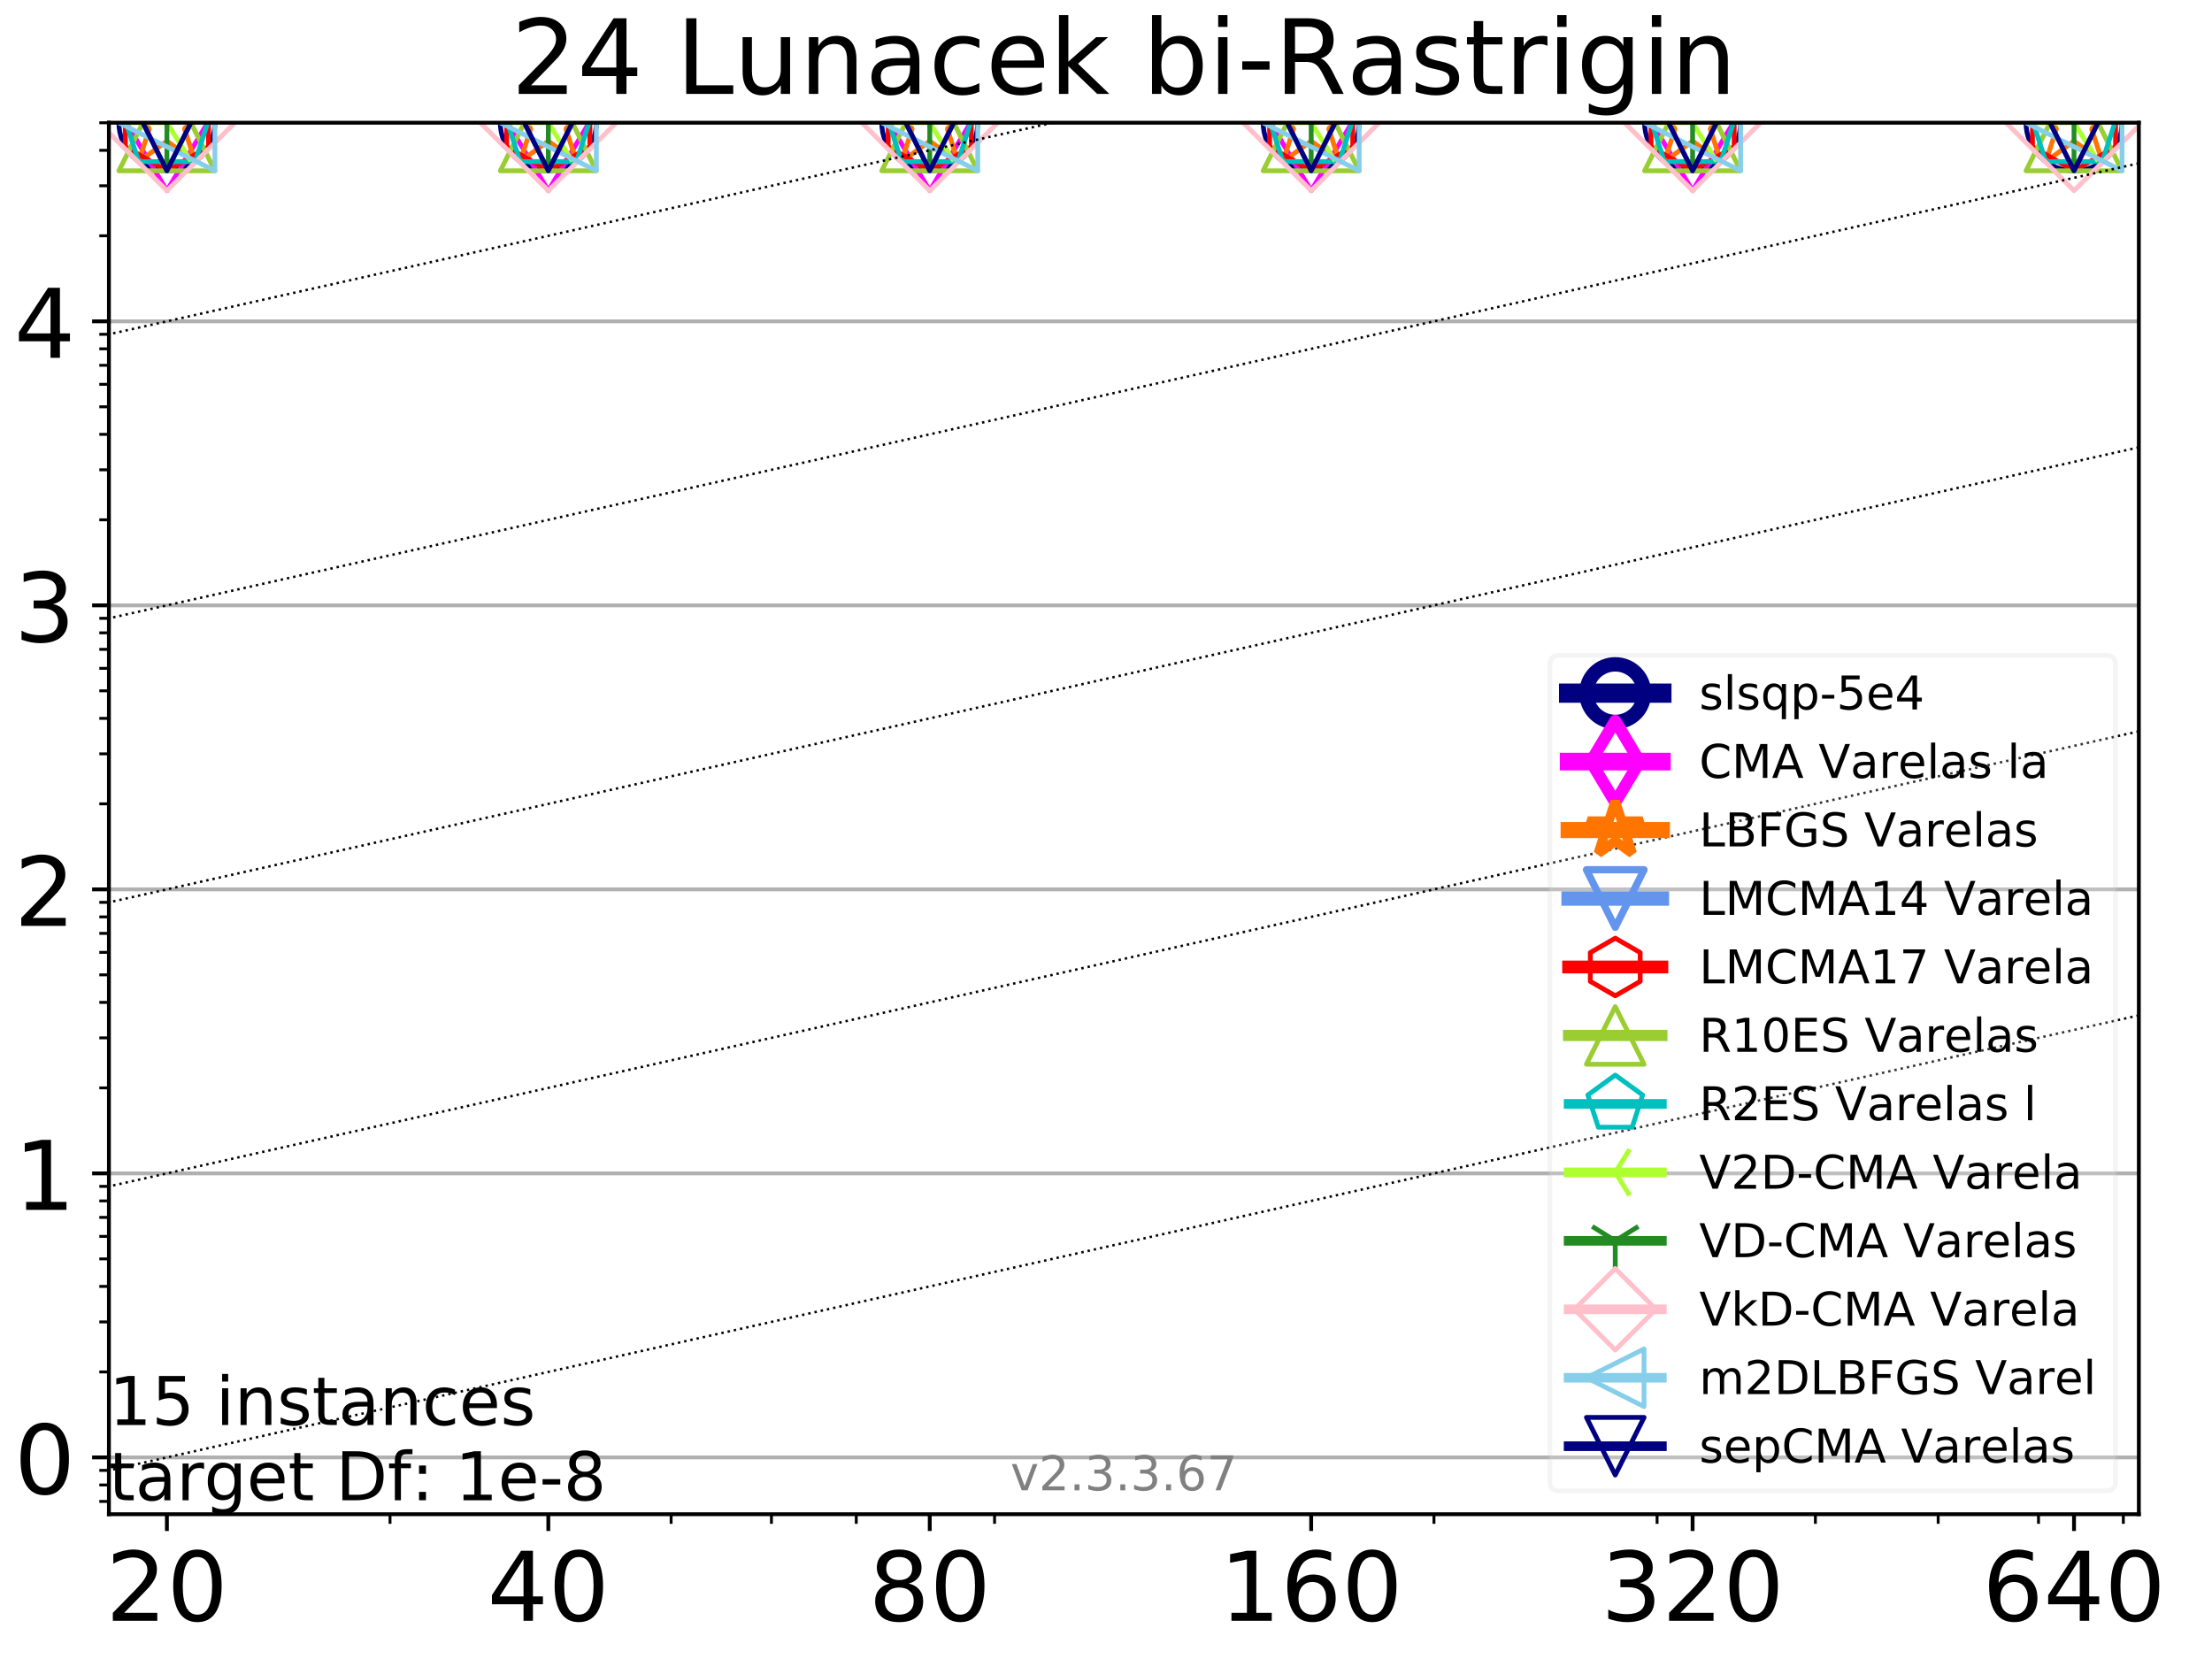 <?xml version="1.0" encoding="utf-8" standalone="no"?>
<!DOCTYPE svg PUBLIC "-//W3C//DTD SVG 1.1//EN"
  "http://www.w3.org/Graphics/SVG/1.1/DTD/svg11.dtd">
<!-- Created with matplotlib (https://matplotlib.org/) -->
<svg height="345.6pt" version="1.1" viewBox="0 0 460.8 345.6" width="460.8pt" xmlns="http://www.w3.org/2000/svg" xmlns:xlink="http://www.w3.org/1999/xlink">
 <defs>
  <style type="text/css">
*{stroke-linecap:butt;stroke-linejoin:round;}
  </style>
 </defs>
 <g id="figure_1">
  <g id="patch_1">
   <path d="M 0 345.6 
L 460.8 345.6 
L 460.8 0 
L 0 0 
z
" style="fill:#ffffff;"/>
  </g>
  <g id="axes_1">
   <g id="patch_2">
    <path d="M 22.69 315.44 
L 445.56 315.44 
L 445.56 25.56 
L 22.69 25.56 
z
" style="fill:#ffffff;"/>
   </g>
   <g id="matplotlib.axis_1">
    <g id="xtick_1">
     <g id="line2d_1">
      <defs>
       <path d="M 0 0 
L 0 3.5 
" id="m00d62f6023" style="stroke:#000000;stroke-width:0.8;"/>
      </defs>
      <g>
       <use style="stroke:#000000;stroke-width:0.8;" x="34.768" xlink:href="#m00d62f6023" y="315.44"/>
      </g>
     </g>
     <g id="text_1">
      <!-- 20 -->
      <defs>
       <path d="M 19.188 8.297 
L 53.609 8.297 
L 53.609 0 
L 7.328 0 
L 7.328 8.297 
Q 12.938 14.109 22.625 23.891 
Q 32.328 33.688 34.812 36.531 
Q 39.547 41.844 41.422 45.531 
Q 43.312 49.219 43.312 52.781 
Q 43.312 58.594 39.234 62.25 
Q 35.156 65.922 28.609 65.922 
Q 23.969 65.922 18.812 64.312 
Q 13.672 62.703 7.812 59.422 
L 7.812 69.391 
Q 13.766 71.781 18.938 73 
Q 24.125 74.219 28.422 74.219 
Q 39.75 74.219 46.484 68.547 
Q 53.219 62.891 53.219 53.422 
Q 53.219 48.922 51.531 44.891 
Q 49.859 40.875 45.406 35.406 
Q 44.188 33.984 37.641 27.219 
Q 31.109 20.453 19.188 8.297 
z
" id="DejaVuSans-50"/>
       <path d="M 31.781 66.406 
Q 24.172 66.406 20.328 58.906 
Q 16.5 51.422 16.5 36.375 
Q 16.5 21.391 20.328 13.891 
Q 24.172 6.391 31.781 6.391 
Q 39.453 6.391 43.281 13.891 
Q 47.125 21.391 47.125 36.375 
Q 47.125 51.422 43.281 58.906 
Q 39.453 66.406 31.781 66.406 
z
M 31.781 74.219 
Q 44.047 74.219 50.516 64.516 
Q 56.984 54.828 56.984 36.375 
Q 56.984 17.969 50.516 8.266 
Q 44.047 -1.422 31.781 -1.422 
Q 19.531 -1.422 13.062 8.266 
Q 6.594 17.969 6.594 36.375 
Q 6.594 54.828 13.062 64.516 
Q 19.531 74.219 31.781 74.219 
z
" id="DejaVuSans-48"/>
      </defs>
      <g transform="translate(22.043 337.637)scale(0.2 -0.2)">
       <use xlink:href="#DejaVuSans-50"/>
       <use x="63.623" xlink:href="#DejaVuSans-48"/>
      </g>
     </g>
    </g>
    <g id="xtick_2">
     <g id="line2d_2">
      <g>
       <use style="stroke:#000000;stroke-width:0.8;" x="114.226" xlink:href="#m00d62f6023" y="315.44"/>
      </g>
     </g>
     <g id="text_2">
      <!-- 40 -->
      <defs>
       <path d="M 37.797 64.312 
L 12.891 25.391 
L 37.797 25.391 
z
M 35.203 72.906 
L 47.609 72.906 
L 47.609 25.391 
L 58.016 25.391 
L 58.016 17.188 
L 47.609 17.188 
L 47.609 0 
L 37.797 0 
L 37.797 17.188 
L 4.891 17.188 
L 4.891 26.703 
z
" id="DejaVuSans-52"/>
      </defs>
      <g transform="translate(101.501 337.637)scale(0.2 -0.2)">
       <use xlink:href="#DejaVuSans-52"/>
       <use x="63.623" xlink:href="#DejaVuSans-48"/>
      </g>
     </g>
    </g>
    <g id="xtick_3">
     <g id="line2d_3">
      <g>
       <use style="stroke:#000000;stroke-width:0.8;" x="193.684" xlink:href="#m00d62f6023" y="315.44"/>
      </g>
     </g>
     <g id="text_3">
      <!-- 80 -->
      <defs>
       <path d="M 31.781 34.625 
Q 24.75 34.625 20.719 30.859 
Q 16.703 27.094 16.703 20.516 
Q 16.703 13.922 20.719 10.156 
Q 24.75 6.391 31.781 6.391 
Q 38.812 6.391 42.859 10.172 
Q 46.922 13.969 46.922 20.516 
Q 46.922 27.094 42.891 30.859 
Q 38.875 34.625 31.781 34.625 
z
M 21.922 38.812 
Q 15.578 40.375 12.031 44.719 
Q 8.5 49.078 8.5 55.328 
Q 8.5 64.062 14.719 69.141 
Q 20.953 74.219 31.781 74.219 
Q 42.672 74.219 48.875 69.141 
Q 55.078 64.062 55.078 55.328 
Q 55.078 49.078 51.531 44.719 
Q 48 40.375 41.703 38.812 
Q 48.828 37.156 52.797 32.312 
Q 56.781 27.484 56.781 20.516 
Q 56.781 9.906 50.312 4.234 
Q 43.844 -1.422 31.781 -1.422 
Q 19.734 -1.422 13.25 4.234 
Q 6.781 9.906 6.781 20.516 
Q 6.781 27.484 10.781 32.312 
Q 14.797 37.156 21.922 38.812 
z
M 18.312 54.391 
Q 18.312 48.734 21.844 45.562 
Q 25.391 42.391 31.781 42.391 
Q 38.141 42.391 41.719 45.562 
Q 45.312 48.734 45.312 54.391 
Q 45.312 60.062 41.719 63.234 
Q 38.141 66.406 31.781 66.406 
Q 25.391 66.406 21.844 63.234 
Q 18.312 60.062 18.312 54.391 
z
" id="DejaVuSans-56"/>
      </defs>
      <g transform="translate(180.959 337.637)scale(0.2 -0.2)">
       <use xlink:href="#DejaVuSans-56"/>
       <use x="63.623" xlink:href="#DejaVuSans-48"/>
      </g>
     </g>
    </g>
    <g id="xtick_4">
     <g id="line2d_4">
      <g>
       <use style="stroke:#000000;stroke-width:0.8;" x="273.142" xlink:href="#m00d62f6023" y="315.44"/>
      </g>
     </g>
     <g id="text_4">
      <!-- 160 -->
      <defs>
       <path d="M 12.406 8.297 
L 28.516 8.297 
L 28.516 63.922 
L 10.984 60.406 
L 10.984 69.391 
L 28.422 72.906 
L 38.281 72.906 
L 38.281 8.297 
L 54.391 8.297 
L 54.391 0 
L 12.406 0 
z
" id="DejaVuSans-49"/>
       <path d="M 33.016 40.375 
Q 26.375 40.375 22.484 35.828 
Q 18.609 31.297 18.609 23.391 
Q 18.609 15.531 22.484 10.953 
Q 26.375 6.391 33.016 6.391 
Q 39.656 6.391 43.531 10.953 
Q 47.406 15.531 47.406 23.391 
Q 47.406 31.297 43.531 35.828 
Q 39.656 40.375 33.016 40.375 
z
M 52.594 71.297 
L 52.594 62.312 
Q 48.875 64.062 45.094 64.984 
Q 41.312 65.922 37.594 65.922 
Q 27.828 65.922 22.672 59.328 
Q 17.531 52.734 16.797 39.406 
Q 19.672 43.656 24.016 45.922 
Q 28.375 48.188 33.594 48.188 
Q 44.578 48.188 50.953 41.516 
Q 57.328 34.859 57.328 23.391 
Q 57.328 12.156 50.688 5.359 
Q 44.047 -1.422 33.016 -1.422 
Q 20.359 -1.422 13.672 8.266 
Q 6.984 17.969 6.984 36.375 
Q 6.984 53.656 15.188 63.938 
Q 23.391 74.219 37.203 74.219 
Q 40.922 74.219 44.703 73.484 
Q 48.484 72.75 52.594 71.297 
z
" id="DejaVuSans-54"/>
      </defs>
      <g transform="translate(254.054 337.637)scale(0.2 -0.2)">
       <use xlink:href="#DejaVuSans-49"/>
       <use x="63.623" xlink:href="#DejaVuSans-54"/>
       <use x="127.246" xlink:href="#DejaVuSans-48"/>
      </g>
     </g>
    </g>
    <g id="xtick_5">
     <g id="line2d_5">
      <g>
       <use style="stroke:#000000;stroke-width:0.8;" x="352.6" xlink:href="#m00d62f6023" y="315.44"/>
      </g>
     </g>
     <g id="text_5">
      <!-- 320 -->
      <defs>
       <path d="M 40.578 39.312 
Q 47.656 37.797 51.625 33 
Q 55.609 28.219 55.609 21.188 
Q 55.609 10.406 48.188 4.484 
Q 40.766 -1.422 27.094 -1.422 
Q 22.516 -1.422 17.656 -0.516 
Q 12.797 0.391 7.625 2.203 
L 7.625 11.719 
Q 11.719 9.328 16.594 8.109 
Q 21.484 6.891 26.812 6.891 
Q 36.078 6.891 40.938 10.547 
Q 45.797 14.203 45.797 21.188 
Q 45.797 27.641 41.281 31.266 
Q 36.766 34.906 28.719 34.906 
L 20.219 34.906 
L 20.219 43.016 
L 29.109 43.016 
Q 36.375 43.016 40.234 45.922 
Q 44.094 48.828 44.094 54.297 
Q 44.094 59.906 40.109 62.906 
Q 36.141 65.922 28.719 65.922 
Q 24.656 65.922 20.016 65.031 
Q 15.375 64.156 9.812 62.312 
L 9.812 71.094 
Q 15.438 72.656 20.344 73.438 
Q 25.25 74.219 29.594 74.219 
Q 40.828 74.219 47.359 69.109 
Q 53.906 64.016 53.906 55.328 
Q 53.906 49.266 50.438 45.094 
Q 46.969 40.922 40.578 39.312 
z
" id="DejaVuSans-51"/>
      </defs>
      <g transform="translate(333.512 337.637)scale(0.2 -0.2)">
       <use xlink:href="#DejaVuSans-51"/>
       <use x="63.623" xlink:href="#DejaVuSans-50"/>
       <use x="127.246" xlink:href="#DejaVuSans-48"/>
      </g>
     </g>
    </g>
    <g id="xtick_6">
     <g id="line2d_6">
      <g>
       <use style="stroke:#000000;stroke-width:0.8;" x="432.058" xlink:href="#m00d62f6023" y="315.44"/>
      </g>
     </g>
     <g id="text_6">
      <!-- 640 -->
      <g transform="translate(412.97 337.637)scale(0.2 -0.2)">
       <use xlink:href="#DejaVuSans-54"/>
       <use x="63.623" xlink:href="#DejaVuSans-52"/>
       <use x="127.246" xlink:href="#DejaVuSans-48"/>
      </g>
     </g>
    </g>
    <g id="xtick_7">
     <g id="line2d_7">
      <defs>
       <path d="M 0 0 
L 0 2 
" id="m7a9bd601b4" style="stroke:#000000;stroke-width:0.6;"/>
      </defs>
      <g>
       <use style="stroke:#000000;stroke-width:0.6;" x="81.248" xlink:href="#m7a9bd601b4" y="315.44"/>
      </g>
     </g>
    </g>
    <g id="xtick_8">
     <g id="line2d_8">
      <g>
       <use style="stroke:#000000;stroke-width:0.6;" x="139.806" xlink:href="#m7a9bd601b4" y="315.44"/>
      </g>
     </g>
    </g>
    <g id="xtick_9">
     <g id="line2d_9">
      <g>
       <use style="stroke:#000000;stroke-width:0.6;" x="160.706" xlink:href="#m7a9bd601b4" y="315.44"/>
      </g>
     </g>
    </g>
    <g id="xtick_10">
     <g id="line2d_10">
      <g>
       <use style="stroke:#000000;stroke-width:0.6;" x="178.377" xlink:href="#m7a9bd601b4" y="315.44"/>
      </g>
     </g>
    </g>
    <g id="xtick_11">
     <g id="line2d_11">
      <g>
       <use style="stroke:#000000;stroke-width:0.6;" x="207.186" xlink:href="#m7a9bd601b4" y="315.44"/>
      </g>
     </g>
    </g>
    <g id="xtick_12">
     <g id="line2d_12">
      <g>
       <use style="stroke:#000000;stroke-width:0.6;" x="298.721" xlink:href="#m7a9bd601b4" y="315.44"/>
      </g>
     </g>
    </g>
    <g id="xtick_13">
     <g id="line2d_13">
      <g>
       <use style="stroke:#000000;stroke-width:0.6;" x="345.201" xlink:href="#m7a9bd601b4" y="315.44"/>
      </g>
     </g>
    </g>
    <g id="xtick_14">
     <g id="line2d_14">
      <g>
       <use style="stroke:#000000;stroke-width:0.6;" x="378.179" xlink:href="#m7a9bd601b4" y="315.44"/>
      </g>
     </g>
    </g>
    <g id="xtick_15">
     <g id="line2d_15">
      <g>
       <use style="stroke:#000000;stroke-width:0.6;" x="403.759" xlink:href="#m7a9bd601b4" y="315.44"/>
      </g>
     </g>
    </g>
    <g id="xtick_16">
     <g id="line2d_16">
      <g>
       <use style="stroke:#000000;stroke-width:0.6;" x="424.659" xlink:href="#m7a9bd601b4" y="315.44"/>
      </g>
     </g>
    </g>
    <g id="xtick_17">
     <g id="line2d_17">
      <g>
       <use style="stroke:#000000;stroke-width:0.6;" x="442.33" xlink:href="#m7a9bd601b4" y="315.44"/>
      </g>
     </g>
    </g>
   </g>
   <g id="matplotlib.axis_2">
    <g id="ytick_1">
     <g id="line2d_18">
      <path clip-path="url(#p3588992222)" d="M 22.69 303.606 
L 445.56 303.606 
" style="fill:none;stroke:#b0b0b0;stroke-linecap:square;stroke-width:0.8;"/>
     </g>
     <g id="line2d_19">
      <defs>
       <path d="M 0 0 
L -3.5 0 
" id="m65aaa20c17" style="stroke:#000000;stroke-width:0.8;"/>
      </defs>
      <g>
       <use style="stroke:#000000;stroke-width:0.8;" x="22.69" xlink:href="#m65aaa20c17" y="303.606"/>
      </g>
     </g>
     <g id="text_7">
      <!-- 0 -->
      <g transform="translate(2.965 311.205)scale(0.2 -0.2)">
       <use xlink:href="#DejaVuSans-48"/>
      </g>
     </g>
    </g>
    <g id="ytick_2">
     <g id="line2d_20">
      <path clip-path="url(#p3588992222)" d="M 22.69 244.438 
L 445.56 244.438 
" style="fill:none;stroke:#b0b0b0;stroke-linecap:square;stroke-width:0.8;"/>
     </g>
     <g id="line2d_21">
      <g>
       <use style="stroke:#000000;stroke-width:0.8;" x="22.69" xlink:href="#m65aaa20c17" y="244.438"/>
      </g>
     </g>
     <g id="text_8">
      <!-- 1 -->
      <g transform="translate(2.965 252.037)scale(0.2 -0.2)">
       <use xlink:href="#DejaVuSans-49"/>
      </g>
     </g>
    </g>
    <g id="ytick_3">
     <g id="line2d_22">
      <path clip-path="url(#p3588992222)" d="M 22.69 185.271 
L 445.56 185.271 
" style="fill:none;stroke:#b0b0b0;stroke-linecap:square;stroke-width:0.8;"/>
     </g>
     <g id="line2d_23">
      <g>
       <use style="stroke:#000000;stroke-width:0.8;" x="22.69" xlink:href="#m65aaa20c17" y="185.271"/>
      </g>
     </g>
     <g id="text_9">
      <!-- 2 -->
      <g transform="translate(2.965 192.869)scale(0.2 -0.2)">
       <use xlink:href="#DejaVuSans-50"/>
      </g>
     </g>
    </g>
    <g id="ytick_4">
     <g id="line2d_24">
      <path clip-path="url(#p3588992222)" d="M 22.69 126.103 
L 445.56 126.103 
" style="fill:none;stroke:#b0b0b0;stroke-linecap:square;stroke-width:0.8;"/>
     </g>
     <g id="line2d_25">
      <g>
       <use style="stroke:#000000;stroke-width:0.8;" x="22.69" xlink:href="#m65aaa20c17" y="126.103"/>
      </g>
     </g>
     <g id="text_10">
      <!-- 3 -->
      <g transform="translate(2.965 133.701)scale(0.2 -0.2)">
       <use xlink:href="#DejaVuSans-51"/>
      </g>
     </g>
    </g>
    <g id="ytick_5">
     <g id="line2d_26">
      <path clip-path="url(#p3588992222)" d="M 22.69 66.935 
L 445.56 66.935 
" style="fill:none;stroke:#b0b0b0;stroke-linecap:square;stroke-width:0.8;"/>
     </g>
     <g id="line2d_27">
      <g>
       <use style="stroke:#000000;stroke-width:0.8;" x="22.69" xlink:href="#m65aaa20c17" y="66.935"/>
      </g>
     </g>
     <g id="text_11">
      <!-- 4 -->
      <g transform="translate(2.965 74.533)scale(0.2 -0.2)">
       <use xlink:href="#DejaVuSans-52"/>
      </g>
     </g>
    </g>
    <g id="ytick_6">
     <g id="line2d_28">
      <defs>
       <path d="M 0 0 
L -2 0 
" id="mef0ad48a67" style="stroke:#000000;stroke-width:0.6;"/>
      </defs>
      <g>
       <use style="stroke:#000000;stroke-width:0.6;" x="22.69" xlink:href="#mef0ad48a67" y="312.772"/>
      </g>
     </g>
    </g>
    <g id="ytick_7">
     <g id="line2d_29">
      <g>
       <use style="stroke:#000000;stroke-width:0.6;" x="22.69" xlink:href="#mef0ad48a67" y="309.34"/>
      </g>
     </g>
    </g>
    <g id="ytick_8">
     <g id="line2d_30">
      <g>
       <use style="stroke:#000000;stroke-width:0.6;" x="22.69" xlink:href="#mef0ad48a67" y="306.314"/>
      </g>
     </g>
    </g>
    <g id="ytick_9">
     <g id="line2d_31">
      <g>
       <use style="stroke:#000000;stroke-width:0.6;" x="22.69" xlink:href="#mef0ad48a67" y="285.795"/>
      </g>
     </g>
    </g>
    <g id="ytick_10">
     <g id="line2d_32">
      <g>
       <use style="stroke:#000000;stroke-width:0.6;" x="22.69" xlink:href="#mef0ad48a67" y="275.376"/>
      </g>
     </g>
    </g>
    <g id="ytick_11">
     <g id="line2d_33">
      <g>
       <use style="stroke:#000000;stroke-width:0.6;" x="22.69" xlink:href="#mef0ad48a67" y="267.984"/>
      </g>
     </g>
    </g>
    <g id="ytick_12">
     <g id="line2d_34">
      <g>
       <use style="stroke:#000000;stroke-width:0.6;" x="22.69" xlink:href="#mef0ad48a67" y="262.25"/>
      </g>
     </g>
    </g>
    <g id="ytick_13">
     <g id="line2d_35">
      <g>
       <use style="stroke:#000000;stroke-width:0.6;" x="22.69" xlink:href="#mef0ad48a67" y="257.565"/>
      </g>
     </g>
    </g>
    <g id="ytick_14">
     <g id="line2d_36">
      <g>
       <use style="stroke:#000000;stroke-width:0.6;" x="22.69" xlink:href="#mef0ad48a67" y="253.604"/>
      </g>
     </g>
    </g>
    <g id="ytick_15">
     <g id="line2d_37">
      <g>
       <use style="stroke:#000000;stroke-width:0.6;" x="22.69" xlink:href="#mef0ad48a67" y="250.172"/>
      </g>
     </g>
    </g>
    <g id="ytick_16">
     <g id="line2d_38">
      <g>
       <use style="stroke:#000000;stroke-width:0.6;" x="22.69" xlink:href="#mef0ad48a67" y="247.146"/>
      </g>
     </g>
    </g>
    <g id="ytick_17">
     <g id="line2d_39">
      <g>
       <use style="stroke:#000000;stroke-width:0.6;" x="22.69" xlink:href="#mef0ad48a67" y="226.627"/>
      </g>
     </g>
    </g>
    <g id="ytick_18">
     <g id="line2d_40">
      <g>
       <use style="stroke:#000000;stroke-width:0.6;" x="22.69" xlink:href="#mef0ad48a67" y="216.208"/>
      </g>
     </g>
    </g>
    <g id="ytick_19">
     <g id="line2d_41">
      <g>
       <use style="stroke:#000000;stroke-width:0.6;" x="22.69" xlink:href="#mef0ad48a67" y="208.816"/>
      </g>
     </g>
    </g>
    <g id="ytick_20">
     <g id="line2d_42">
      <g>
       <use style="stroke:#000000;stroke-width:0.6;" x="22.69" xlink:href="#mef0ad48a67" y="203.082"/>
      </g>
     </g>
    </g>
    <g id="ytick_21">
     <g id="line2d_43">
      <g>
       <use style="stroke:#000000;stroke-width:0.6;" x="22.69" xlink:href="#mef0ad48a67" y="198.397"/>
      </g>
     </g>
    </g>
    <g id="ytick_22">
     <g id="line2d_44">
      <g>
       <use style="stroke:#000000;stroke-width:0.6;" x="22.69" xlink:href="#mef0ad48a67" y="194.436"/>
      </g>
     </g>
    </g>
    <g id="ytick_23">
     <g id="line2d_45">
      <g>
       <use style="stroke:#000000;stroke-width:0.6;" x="22.69" xlink:href="#mef0ad48a67" y="191.005"/>
      </g>
     </g>
    </g>
    <g id="ytick_24">
     <g id="line2d_46">
      <g>
       <use style="stroke:#000000;stroke-width:0.6;" x="22.69" xlink:href="#mef0ad48a67" y="187.978"/>
      </g>
     </g>
    </g>
    <g id="ytick_25">
     <g id="line2d_47">
      <g>
       <use style="stroke:#000000;stroke-width:0.6;" x="22.69" xlink:href="#mef0ad48a67" y="167.459"/>
      </g>
     </g>
    </g>
    <g id="ytick_26">
     <g id="line2d_48">
      <g>
       <use style="stroke:#000000;stroke-width:0.6;" x="22.69" xlink:href="#mef0ad48a67" y="157.04"/>
      </g>
     </g>
    </g>
    <g id="ytick_27">
     <g id="line2d_49">
      <g>
       <use style="stroke:#000000;stroke-width:0.6;" x="22.69" xlink:href="#mef0ad48a67" y="149.648"/>
      </g>
     </g>
    </g>
    <g id="ytick_28">
     <g id="line2d_50">
      <g>
       <use style="stroke:#000000;stroke-width:0.6;" x="22.69" xlink:href="#mef0ad48a67" y="143.914"/>
      </g>
     </g>
    </g>
    <g id="ytick_29">
     <g id="line2d_51">
      <g>
       <use style="stroke:#000000;stroke-width:0.6;" x="22.69" xlink:href="#mef0ad48a67" y="139.229"/>
      </g>
     </g>
    </g>
    <g id="ytick_30">
     <g id="line2d_52">
      <g>
       <use style="stroke:#000000;stroke-width:0.6;" x="22.69" xlink:href="#mef0ad48a67" y="135.268"/>
      </g>
     </g>
    </g>
    <g id="ytick_31">
     <g id="line2d_53">
      <g>
       <use style="stroke:#000000;stroke-width:0.6;" x="22.69" xlink:href="#mef0ad48a67" y="131.837"/>
      </g>
     </g>
    </g>
    <g id="ytick_32">
     <g id="line2d_54">
      <g>
       <use style="stroke:#000000;stroke-width:0.6;" x="22.69" xlink:href="#mef0ad48a67" y="128.81"/>
      </g>
     </g>
    </g>
    <g id="ytick_33">
     <g id="line2d_55">
      <g>
       <use style="stroke:#000000;stroke-width:0.6;" x="22.69" xlink:href="#mef0ad48a67" y="108.291"/>
      </g>
     </g>
    </g>
    <g id="ytick_34">
     <g id="line2d_56">
      <g>
       <use style="stroke:#000000;stroke-width:0.6;" x="22.69" xlink:href="#mef0ad48a67" y="97.872"/>
      </g>
     </g>
    </g>
    <g id="ytick_35">
     <g id="line2d_57">
      <g>
       <use style="stroke:#000000;stroke-width:0.6;" x="22.69" xlink:href="#mef0ad48a67" y="90.48"/>
      </g>
     </g>
    </g>
    <g id="ytick_36">
     <g id="line2d_58">
      <g>
       <use style="stroke:#000000;stroke-width:0.6;" x="22.69" xlink:href="#mef0ad48a67" y="84.746"/>
      </g>
     </g>
    </g>
    <g id="ytick_37">
     <g id="line2d_59">
      <g>
       <use style="stroke:#000000;stroke-width:0.6;" x="22.69" xlink:href="#mef0ad48a67" y="80.061"/>
      </g>
     </g>
    </g>
    <g id="ytick_38">
     <g id="line2d_60">
      <g>
       <use style="stroke:#000000;stroke-width:0.6;" x="22.69" xlink:href="#mef0ad48a67" y="76.1"/>
      </g>
     </g>
    </g>
    <g id="ytick_39">
     <g id="line2d_61">
      <g>
       <use style="stroke:#000000;stroke-width:0.6;" x="22.69" xlink:href="#mef0ad48a67" y="72.669"/>
      </g>
     </g>
    </g>
    <g id="ytick_40">
     <g id="line2d_62">
      <g>
       <use style="stroke:#000000;stroke-width:0.6;" x="22.69" xlink:href="#mef0ad48a67" y="69.642"/>
      </g>
     </g>
    </g>
    <g id="ytick_41">
     <g id="line2d_63">
      <g>
       <use style="stroke:#000000;stroke-width:0.6;" x="22.69" xlink:href="#mef0ad48a67" y="49.123"/>
      </g>
     </g>
    </g>
    <g id="ytick_42">
     <g id="line2d_64">
      <g>
       <use style="stroke:#000000;stroke-width:0.6;" x="22.69" xlink:href="#mef0ad48a67" y="38.704"/>
      </g>
     </g>
    </g>
    <g id="ytick_43">
     <g id="line2d_65">
      <g>
       <use style="stroke:#000000;stroke-width:0.6;" x="22.69" xlink:href="#mef0ad48a67" y="31.312"/>
      </g>
     </g>
    </g>
    <g id="ytick_44">
     <g id="line2d_66">
      <g>
       <use style="stroke:#000000;stroke-width:0.6;" x="22.69" xlink:href="#mef0ad48a67" y="25.578"/>
      </g>
     </g>
    </g>
   </g>
   <g id="line2d_67"/>
   <g id="line2d_68">
    <defs>
     <path d="M 0 10 
C 2.652 10 5.196 8.946 7.071 7.071 
C 8.946 5.196 10 2.652 10 0 
C 10 -2.652 8.946 -5.196 7.071 -7.071 
C 5.196 -8.946 2.652 -10 0 -10 
C -2.652 -10 -5.196 -8.946 -7.071 -7.071 
C -8.946 -5.196 -10 -2.652 -10 0 
C -10 2.652 -8.946 5.196 -7.071 7.071 
C -5.196 8.946 -2.652 10 0 10 
z
" id="mb52383a62c" style="stroke:#000080;"/>
    </defs>
    <g clip-path="url(#p3588992222)">
     <use style="fill-opacity:0;stroke:#000080;" x="34.768" xlink:href="#mb52383a62c" y="25.572"/>
     <use style="fill-opacity:0;stroke:#000080;" x="114.226" xlink:href="#mb52383a62c" y="25.573"/>
     <use style="fill-opacity:0;stroke:#000080;" x="193.684" xlink:href="#mb52383a62c" y="25.574"/>
     <use style="fill-opacity:0;stroke:#000080;" x="273.142" xlink:href="#mb52383a62c" y="25.574"/>
     <use style="fill-opacity:0;stroke:#000080;" x="352.6" xlink:href="#mb52383a62c" y="25.575"/>
     <use style="fill-opacity:0;stroke:#000080;" x="432.058" xlink:href="#mb52383a62c" y="25.576"/>
    </g>
   </g>
   <g id="line2d_69"/>
   <g id="line2d_70">
    <defs>
     <path d="M 0 14.142 
L 8.485 0 
L 0 -14.142 
L -8.485 0 
z
" id="ma92dad1bbc" style="stroke:#ff00ff;stroke-linejoin:miter;"/>
    </defs>
    <g clip-path="url(#p3588992222)">
     <use style="fill-opacity:0;stroke:#ff00ff;stroke-linejoin:miter;" x="34.768" xlink:href="#ma92dad1bbc" y="25.578"/>
     <use style="fill-opacity:0;stroke:#ff00ff;stroke-linejoin:miter;" x="114.226" xlink:href="#ma92dad1bbc" y="25.578"/>
     <use style="fill-opacity:0;stroke:#ff00ff;stroke-linejoin:miter;" x="193.684" xlink:href="#ma92dad1bbc" y="25.578"/>
     <use style="fill-opacity:0;stroke:#ff00ff;stroke-linejoin:miter;" x="273.142" xlink:href="#ma92dad1bbc" y="25.578"/>
     <use style="fill-opacity:0;stroke:#ff00ff;stroke-linejoin:miter;" x="352.6" xlink:href="#ma92dad1bbc" y="25.578"/>
    </g>
   </g>
   <g id="line2d_71"/>
   <g id="line2d_72">
    <defs>
     <path d="M 0 -10 
L -2.245 -3.09 
L -9.511 -3.09 
L -3.633 1.18 
L -5.878 8.09 
L -0 3.82 
L 5.878 8.09 
L 3.633 1.18 
L 9.511 -3.09 
L 2.245 -3.09 
z
" id="md10a87987a" style="stroke:#ff7500;stroke-linejoin:bevel;"/>
    </defs>
    <g clip-path="url(#p3588992222)">
     <use style="fill-opacity:0;stroke:#ff7500;stroke-linejoin:bevel;" x="34.768" xlink:href="#md10a87987a" y="25.576"/>
     <use style="fill-opacity:0;stroke:#ff7500;stroke-linejoin:bevel;" x="114.226" xlink:href="#md10a87987a" y="25.566"/>
     <use style="fill-opacity:0;stroke:#ff7500;stroke-linejoin:bevel;" x="193.684" xlink:href="#md10a87987a" y="25.577"/>
     <use style="fill-opacity:0;stroke:#ff7500;stroke-linejoin:bevel;" x="273.142" xlink:href="#md10a87987a" y="25.561"/>
     <use style="fill-opacity:0;stroke:#ff7500;stroke-linejoin:bevel;" x="352.6" xlink:href="#md10a87987a" y="25.575"/>
     <use style="fill-opacity:0;stroke:#ff7500;stroke-linejoin:bevel;" x="432.058" xlink:href="#md10a87987a" y="25.572"/>
    </g>
   </g>
   <g id="line2d_73"/>
   <g id="line2d_74">
    <defs>
     <path d="M -0 10 
L 10 -10 
L -10 -10 
z
" id="m801ec0872d" style="stroke:#6495ed;stroke-linejoin:miter;"/>
    </defs>
    <g clip-path="url(#p3588992222)">
     <use style="fill-opacity:0;stroke:#6495ed;stroke-linejoin:miter;" x="34.768" xlink:href="#m801ec0872d" y="25.578"/>
     <use style="fill-opacity:0;stroke:#6495ed;stroke-linejoin:miter;" x="114.226" xlink:href="#m801ec0872d" y="25.578"/>
     <use style="fill-opacity:0;stroke:#6495ed;stroke-linejoin:miter;" x="193.684" xlink:href="#m801ec0872d" y="25.578"/>
     <use style="fill-opacity:0;stroke:#6495ed;stroke-linejoin:miter;" x="273.142" xlink:href="#m801ec0872d" y="25.578"/>
     <use style="fill-opacity:0;stroke:#6495ed;stroke-linejoin:miter;" x="352.6" xlink:href="#m801ec0872d" y="25.578"/>
     <use style="fill-opacity:0;stroke:#6495ed;stroke-linejoin:miter;" x="432.058" xlink:href="#m801ec0872d" y="25.578"/>
    </g>
   </g>
   <g id="line2d_75"/>
   <g id="line2d_76">
    <defs>
     <path d="M 0 -10 
L -8.66 -5 
L -8.66 5 
L -0 10 
L 8.66 5 
L 8.66 -5 
z
" id="m3e7634eca1" style="stroke:#ff0000;stroke-linejoin:miter;"/>
    </defs>
    <g clip-path="url(#p3588992222)">
     <use style="fill-opacity:0;stroke:#ff0000;stroke-linejoin:miter;" x="34.768" xlink:href="#m3e7634eca1" y="25.578"/>
     <use style="fill-opacity:0;stroke:#ff0000;stroke-linejoin:miter;" x="114.226" xlink:href="#m3e7634eca1" y="25.578"/>
     <use style="fill-opacity:0;stroke:#ff0000;stroke-linejoin:miter;" x="193.684" xlink:href="#m3e7634eca1" y="25.578"/>
     <use style="fill-opacity:0;stroke:#ff0000;stroke-linejoin:miter;" x="273.142" xlink:href="#m3e7634eca1" y="25.578"/>
     <use style="fill-opacity:0;stroke:#ff0000;stroke-linejoin:miter;" x="352.6" xlink:href="#m3e7634eca1" y="25.578"/>
     <use style="fill-opacity:0;stroke:#ff0000;stroke-linejoin:miter;" x="432.058" xlink:href="#m3e7634eca1" y="25.578"/>
    </g>
   </g>
   <g id="line2d_77"/>
   <g id="line2d_78">
    <defs>
     <path d="M 0 -10 
L -10 10 
L 10 10 
z
" id="m812c1b988e" style="stroke:#9acd32;stroke-linejoin:miter;"/>
    </defs>
    <g clip-path="url(#p3588992222)">
     <use style="fill-opacity:0;stroke:#9acd32;stroke-linejoin:miter;" x="34.768" xlink:href="#m812c1b988e" y="25.578"/>
     <use style="fill-opacity:0;stroke:#9acd32;stroke-linejoin:miter;" x="114.226" xlink:href="#m812c1b988e" y="25.578"/>
     <use style="fill-opacity:0;stroke:#9acd32;stroke-linejoin:miter;" x="193.684" xlink:href="#m812c1b988e" y="25.578"/>
     <use style="fill-opacity:0;stroke:#9acd32;stroke-linejoin:miter;" x="273.142" xlink:href="#m812c1b988e" y="25.578"/>
     <use style="fill-opacity:0;stroke:#9acd32;stroke-linejoin:miter;" x="352.6" xlink:href="#m812c1b988e" y="25.578"/>
     <use style="fill-opacity:0;stroke:#9acd32;stroke-linejoin:miter;" x="432.058" xlink:href="#m812c1b988e" y="25.578"/>
    </g>
   </g>
   <g id="line2d_79"/>
   <g id="line2d_80">
    <defs>
     <path d="M 0 -10 
L -9.511 -3.09 
L -5.878 8.09 
L 5.878 8.09 
L 9.511 -3.09 
z
" id="m7157e21230" style="stroke:#00bfbf;stroke-linejoin:miter;"/>
    </defs>
    <g clip-path="url(#p3588992222)">
     <use style="fill-opacity:0;stroke:#00bfbf;stroke-linejoin:miter;" x="34.768" xlink:href="#m7157e21230" y="25.578"/>
     <use style="fill-opacity:0;stroke:#00bfbf;stroke-linejoin:miter;" x="114.226" xlink:href="#m7157e21230" y="25.578"/>
     <use style="fill-opacity:0;stroke:#00bfbf;stroke-linejoin:miter;" x="193.684" xlink:href="#m7157e21230" y="25.578"/>
     <use style="fill-opacity:0;stroke:#00bfbf;stroke-linejoin:miter;" x="273.142" xlink:href="#m7157e21230" y="25.578"/>
     <use style="fill-opacity:0;stroke:#00bfbf;stroke-linejoin:miter;" x="352.6" xlink:href="#m7157e21230" y="25.578"/>
     <use style="fill-opacity:0;stroke:#00bfbf;stroke-linejoin:miter;" x="432.058" xlink:href="#m7157e21230" y="25.578"/>
    </g>
   </g>
   <g id="line2d_81"/>
   <g id="line2d_82">
    <defs>
     <path d="M 0 0 
L -10 -0 
M 0 0 
L 5 8 
M 0 0 
L 5 -8 
" id="m50a1eb5f97" style="stroke:#adff2f;"/>
    </defs>
    <g clip-path="url(#p3588992222)">
     <use style="fill-opacity:0;stroke:#adff2f;" x="34.768" xlink:href="#m50a1eb5f97" y="25.578"/>
     <use style="fill-opacity:0;stroke:#adff2f;" x="114.226" xlink:href="#m50a1eb5f97" y="25.578"/>
     <use style="fill-opacity:0;stroke:#adff2f;" x="193.684" xlink:href="#m50a1eb5f97" y="25.578"/>
     <use style="fill-opacity:0;stroke:#adff2f;" x="273.142" xlink:href="#m50a1eb5f97" y="25.578"/>
     <use style="fill-opacity:0;stroke:#adff2f;" x="352.6" xlink:href="#m50a1eb5f97" y="25.578"/>
     <use style="fill-opacity:0;stroke:#adff2f;" x="432.058" xlink:href="#m50a1eb5f97" y="25.578"/>
    </g>
   </g>
   <g id="line2d_83"/>
   <g id="line2d_84">
    <defs>
     <path d="M 0 0 
L 0 10 
M 0 0 
L 8 -5 
M 0 0 
L -8 -5 
" id="m73f7166fa4" style="stroke:#228b22;"/>
    </defs>
    <g clip-path="url(#p3588992222)">
     <use style="fill-opacity:0;stroke:#228b22;" x="34.768" xlink:href="#m73f7166fa4" y="25.578"/>
     <use style="fill-opacity:0;stroke:#228b22;" x="114.226" xlink:href="#m73f7166fa4" y="25.578"/>
     <use style="fill-opacity:0;stroke:#228b22;" x="193.684" xlink:href="#m73f7166fa4" y="25.578"/>
     <use style="fill-opacity:0;stroke:#228b22;" x="273.142" xlink:href="#m73f7166fa4" y="25.578"/>
     <use style="fill-opacity:0;stroke:#228b22;" x="352.6" xlink:href="#m73f7166fa4" y="25.578"/>
     <use style="fill-opacity:0;stroke:#228b22;" x="432.058" xlink:href="#m73f7166fa4" y="25.578"/>
    </g>
   </g>
   <g id="line2d_85"/>
   <g id="line2d_86">
    <defs>
     <path d="M 0 14.142 
L 14.142 0 
L 0 -14.142 
L -14.142 0 
z
" id="m76e7c169f3" style="stroke:#ffc0cb;stroke-linejoin:miter;"/>
    </defs>
    <g clip-path="url(#p3588992222)">
     <use style="fill-opacity:0;stroke:#ffc0cb;stroke-linejoin:miter;" x="34.768" xlink:href="#m76e7c169f3" y="25.578"/>
     <use style="fill-opacity:0;stroke:#ffc0cb;stroke-linejoin:miter;" x="114.226" xlink:href="#m76e7c169f3" y="25.578"/>
     <use style="fill-opacity:0;stroke:#ffc0cb;stroke-linejoin:miter;" x="193.684" xlink:href="#m76e7c169f3" y="25.578"/>
     <use style="fill-opacity:0;stroke:#ffc0cb;stroke-linejoin:miter;" x="273.142" xlink:href="#m76e7c169f3" y="25.578"/>
     <use style="fill-opacity:0;stroke:#ffc0cb;stroke-linejoin:miter;" x="352.6" xlink:href="#m76e7c169f3" y="25.578"/>
     <use style="fill-opacity:0;stroke:#ffc0cb;stroke-linejoin:miter;" x="432.058" xlink:href="#m76e7c169f3" y="25.578"/>
    </g>
   </g>
   <g id="line2d_87"/>
   <g id="line2d_88">
    <defs>
     <path d="M -10 -0 
L 10 10 
L 10 -10 
z
" id="mde00d54a62" style="stroke:#87ceeb;stroke-linejoin:miter;"/>
    </defs>
    <g clip-path="url(#p3588992222)">
     <use style="fill-opacity:0;stroke:#87ceeb;stroke-linejoin:miter;" x="34.768" xlink:href="#mde00d54a62" y="25.575"/>
     <use style="fill-opacity:0;stroke:#87ceeb;stroke-linejoin:miter;" x="114.226" xlink:href="#mde00d54a62" y="25.565"/>
     <use style="fill-opacity:0;stroke:#87ceeb;stroke-linejoin:miter;" x="193.684" xlink:href="#mde00d54a62" y="25.563"/>
     <use style="fill-opacity:0;stroke:#87ceeb;stroke-linejoin:miter;" x="273.142" xlink:href="#mde00d54a62" y="25.576"/>
     <use style="fill-opacity:0;stroke:#87ceeb;stroke-linejoin:miter;" x="352.6" xlink:href="#mde00d54a62" y="25.578"/>
     <use style="fill-opacity:0;stroke:#87ceeb;stroke-linejoin:miter;" x="432.058" xlink:href="#mde00d54a62" y="25.577"/>
    </g>
   </g>
   <g id="line2d_89"/>
   <g id="line2d_90">
    <defs>
     <path d="M -0 10 
L 10 -10 
L -10 -10 
z
" id="m710e316a62" style="stroke:#000080;stroke-linejoin:miter;"/>
    </defs>
    <g clip-path="url(#p3588992222)">
     <use style="fill-opacity:0;stroke:#000080;stroke-linejoin:miter;" x="34.768" xlink:href="#m710e316a62" y="25.578"/>
     <use style="fill-opacity:0;stroke:#000080;stroke-linejoin:miter;" x="114.226" xlink:href="#m710e316a62" y="25.578"/>
     <use style="fill-opacity:0;stroke:#000080;stroke-linejoin:miter;" x="193.684" xlink:href="#m710e316a62" y="25.578"/>
     <use style="fill-opacity:0;stroke:#000080;stroke-linejoin:miter;" x="273.142" xlink:href="#m710e316a62" y="25.578"/>
     <use style="fill-opacity:0;stroke:#000080;stroke-linejoin:miter;" x="352.6" xlink:href="#m710e316a62" y="25.578"/>
     <use style="fill-opacity:0;stroke:#000080;stroke-linejoin:miter;" x="432.058" xlink:href="#m710e316a62" y="25.578"/>
    </g>
   </g>
   <g id="line2d_91"/>
   <g id="line2d_92">
    <path clip-path="url(#p3588992222)" d="M -1 311.624 
L 461.8 207.883 
" style="fill:none;stroke:#000000;stroke-dasharray:0.5,0.825;stroke-dashoffset:0;stroke-width:0.5;"/>
   </g>
   <g id="line2d_93">
    <path clip-path="url(#p3588992222)" d="M -1 252.456 
L 461.8 148.715 
" style="fill:none;stroke:#000000;stroke-dasharray:0.5,0.825;stroke-dashoffset:0;stroke-width:0.5;"/>
   </g>
   <g id="line2d_94">
    <path clip-path="url(#p3588992222)" d="M -1 193.288 
L 461.8 89.547 
" style="fill:none;stroke:#000000;stroke-dasharray:0.5,0.825;stroke-dashoffset:0;stroke-width:0.5;"/>
   </g>
   <g id="line2d_95">
    <path clip-path="url(#p3588992222)" d="M -1 134.12 
L 461.8 30.379 
" style="fill:none;stroke:#000000;stroke-dasharray:0.5,0.825;stroke-dashoffset:0;stroke-width:0.5;"/>
   </g>
   <g id="line2d_96">
    <path clip-path="url(#p3588992222)" d="M -1 74.952 
L 337.831 -1 
" style="fill:none;stroke:#000000;stroke-dasharray:0.5,0.825;stroke-dashoffset:0;stroke-width:0.5;"/>
   </g>
   <g id="line2d_97">
    <path clip-path="url(#p3588992222)" d="M -1 15.784 
L 73.877 -1 
" style="fill:none;stroke:#000000;stroke-dasharray:0.5,0.825;stroke-dashoffset:0;stroke-width:0.5;"/>
   </g>
   <g id="line2d_98">
    <path clip-path="url(#p3588992222)" style="fill:none;stroke:#000000;stroke-dasharray:0.5,0.825;stroke-dashoffset:0;stroke-width:0.5;"/>
   </g>
   <g id="line2d_99">
    <path clip-path="url(#p3588992222)" style="fill:none;stroke:#000000;stroke-dasharray:0.5,0.825;stroke-dashoffset:0;stroke-width:0.5;"/>
   </g>
   <g id="line2d_100">
    <path clip-path="url(#p3588992222)" style="fill:none;stroke:#000000;stroke-dasharray:0.5,0.825;stroke-dashoffset:0;stroke-width:0.5;"/>
   </g>
   <g id="patch_3">
    <path d="M 22.69 315.44 
L 22.69 25.56 
" style="fill:none;stroke:#000000;stroke-linecap:square;stroke-linejoin:miter;stroke-width:0.8;"/>
   </g>
   <g id="patch_4">
    <path d="M 445.56 315.44 
L 445.56 25.56 
" style="fill:none;stroke:#000000;stroke-linecap:square;stroke-linejoin:miter;stroke-width:0.8;"/>
   </g>
   <g id="patch_5">
    <path d="M 22.69 315.44 
L 445.56 315.44 
" style="fill:none;stroke:#000000;stroke-linecap:square;stroke-linejoin:miter;stroke-width:0.8;"/>
   </g>
   <g id="patch_6">
    <path d="M 22.69 25.56 
L 445.56 25.56 
" style="fill:none;stroke:#000000;stroke-linecap:square;stroke-linejoin:miter;stroke-width:0.8;"/>
   </g>
   <g id="text_12">
    <!-- 15 instances -->
    <defs>
     <path d="M 10.797 72.906 
L 49.516 72.906 
L 49.516 64.594 
L 19.828 64.594 
L 19.828 46.734 
Q 21.969 47.469 24.109 47.828 
Q 26.266 48.188 28.422 48.188 
Q 40.625 48.188 47.75 41.5 
Q 54.891 34.812 54.891 23.391 
Q 54.891 11.625 47.562 5.094 
Q 40.234 -1.422 26.906 -1.422 
Q 22.312 -1.422 17.547 -0.641 
Q 12.797 0.141 7.719 1.703 
L 7.719 11.625 
Q 12.109 9.234 16.797 8.062 
Q 21.484 6.891 26.703 6.891 
Q 35.156 6.891 40.078 11.328 
Q 45.016 15.766 45.016 23.391 
Q 45.016 31 40.078 35.438 
Q 35.156 39.891 26.703 39.891 
Q 22.75 39.891 18.812 39.016 
Q 14.891 38.141 10.797 36.281 
z
" id="DejaVuSans-53"/>
     <path id="DejaVuSans-32"/>
     <path d="M 9.422 54.688 
L 18.406 54.688 
L 18.406 0 
L 9.422 0 
z
M 9.422 75.984 
L 18.406 75.984 
L 18.406 64.594 
L 9.422 64.594 
z
" id="DejaVuSans-105"/>
     <path d="M 54.891 33.016 
L 54.891 0 
L 45.906 0 
L 45.906 32.719 
Q 45.906 40.484 42.875 44.328 
Q 39.844 48.188 33.797 48.188 
Q 26.516 48.188 22.312 43.547 
Q 18.109 38.922 18.109 30.906 
L 18.109 0 
L 9.078 0 
L 9.078 54.688 
L 18.109 54.688 
L 18.109 46.188 
Q 21.344 51.125 25.703 53.562 
Q 30.078 56 35.797 56 
Q 45.219 56 50.047 50.172 
Q 54.891 44.344 54.891 33.016 
z
" id="DejaVuSans-110"/>
     <path d="M 44.281 53.078 
L 44.281 44.578 
Q 40.484 46.531 36.375 47.5 
Q 32.281 48.484 27.875 48.484 
Q 21.188 48.484 17.844 46.438 
Q 14.5 44.391 14.5 40.281 
Q 14.5 37.156 16.891 35.375 
Q 19.281 33.594 26.516 31.984 
L 29.594 31.297 
Q 39.156 29.25 43.188 25.516 
Q 47.219 21.781 47.219 15.094 
Q 47.219 7.469 41.188 3.016 
Q 35.156 -1.422 24.609 -1.422 
Q 20.219 -1.422 15.453 -0.562 
Q 10.688 0.297 5.422 2 
L 5.422 11.281 
Q 10.406 8.688 15.234 7.391 
Q 20.062 6.109 24.812 6.109 
Q 31.156 6.109 34.562 8.281 
Q 37.984 10.453 37.984 14.406 
Q 37.984 18.062 35.516 20.016 
Q 33.062 21.969 24.703 23.781 
L 21.578 24.516 
Q 13.234 26.266 9.516 29.906 
Q 5.812 33.547 5.812 39.891 
Q 5.812 47.609 11.281 51.797 
Q 16.75 56 26.812 56 
Q 31.781 56 36.172 55.266 
Q 40.578 54.547 44.281 53.078 
z
" id="DejaVuSans-115"/>
     <path d="M 18.312 70.219 
L 18.312 54.688 
L 36.812 54.688 
L 36.812 47.703 
L 18.312 47.703 
L 18.312 18.016 
Q 18.312 11.328 20.141 9.422 
Q 21.969 7.516 27.594 7.516 
L 36.812 7.516 
L 36.812 0 
L 27.594 0 
Q 17.188 0 13.234 3.875 
Q 9.281 7.766 9.281 18.016 
L 9.281 47.703 
L 2.688 47.703 
L 2.688 54.688 
L 9.281 54.688 
L 9.281 70.219 
z
" id="DejaVuSans-116"/>
     <path d="M 34.281 27.484 
Q 23.391 27.484 19.188 25 
Q 14.984 22.516 14.984 16.5 
Q 14.984 11.719 18.141 8.906 
Q 21.297 6.109 26.703 6.109 
Q 34.188 6.109 38.703 11.406 
Q 43.219 16.703 43.219 25.484 
L 43.219 27.484 
z
M 52.203 31.203 
L 52.203 0 
L 43.219 0 
L 43.219 8.297 
Q 40.141 3.328 35.547 0.953 
Q 30.953 -1.422 24.312 -1.422 
Q 15.922 -1.422 10.953 3.297 
Q 6 8.016 6 15.922 
Q 6 25.141 12.172 29.828 
Q 18.359 34.516 30.609 34.516 
L 43.219 34.516 
L 43.219 35.406 
Q 43.219 41.609 39.141 45 
Q 35.062 48.391 27.688 48.391 
Q 23 48.391 18.547 47.266 
Q 14.109 46.141 10.016 43.891 
L 10.016 52.203 
Q 14.938 54.109 19.578 55.047 
Q 24.219 56 28.609 56 
Q 40.484 56 46.344 49.844 
Q 52.203 43.703 52.203 31.203 
z
" id="DejaVuSans-97"/>
     <path d="M 48.781 52.594 
L 48.781 44.188 
Q 44.969 46.297 41.141 47.344 
Q 37.312 48.391 33.406 48.391 
Q 24.656 48.391 19.812 42.844 
Q 14.984 37.312 14.984 27.297 
Q 14.984 17.281 19.812 11.734 
Q 24.656 6.203 33.406 6.203 
Q 37.312 6.203 41.141 7.25 
Q 44.969 8.297 48.781 10.406 
L 48.781 2.094 
Q 45.016 0.344 40.984 -0.531 
Q 36.969 -1.422 32.422 -1.422 
Q 20.062 -1.422 12.781 6.344 
Q 5.516 14.109 5.516 27.297 
Q 5.516 40.672 12.859 48.328 
Q 20.219 56 33.016 56 
Q 37.156 56 41.109 55.141 
Q 45.062 54.297 48.781 52.594 
z
" id="DejaVuSans-99"/>
     <path d="M 56.203 29.594 
L 56.203 25.203 
L 14.891 25.203 
Q 15.484 15.922 20.484 11.062 
Q 25.484 6.203 34.422 6.203 
Q 39.594 6.203 44.453 7.469 
Q 49.312 8.734 54.109 11.281 
L 54.109 2.781 
Q 49.266 0.734 44.188 -0.344 
Q 39.109 -1.422 33.891 -1.422 
Q 20.797 -1.422 13.156 6.188 
Q 5.516 13.812 5.516 26.812 
Q 5.516 40.234 12.766 48.109 
Q 20.016 56 32.328 56 
Q 43.359 56 49.781 48.891 
Q 56.203 41.797 56.203 29.594 
z
M 47.219 32.234 
Q 47.125 39.594 43.094 43.984 
Q 39.062 48.391 32.422 48.391 
Q 24.906 48.391 20.391 44.141 
Q 15.875 39.891 15.188 32.172 
z
" id="DejaVuSans-101"/>
    </defs>
    <g transform="translate(22.69 296.851)scale(0.14 -0.14)">
     <use xlink:href="#DejaVuSans-49"/>
     <use x="63.623" xlink:href="#DejaVuSans-53"/>
     <use x="127.246" xlink:href="#DejaVuSans-32"/>
     <use x="159.033" xlink:href="#DejaVuSans-105"/>
     <use x="186.816" xlink:href="#DejaVuSans-110"/>
     <use x="250.195" xlink:href="#DejaVuSans-115"/>
     <use x="302.295" xlink:href="#DejaVuSans-116"/>
     <use x="341.504" xlink:href="#DejaVuSans-97"/>
     <use x="402.783" xlink:href="#DejaVuSans-110"/>
     <use x="466.162" xlink:href="#DejaVuSans-99"/>
     <use x="521.143" xlink:href="#DejaVuSans-101"/>
     <use x="582.666" xlink:href="#DejaVuSans-115"/>
    </g>
    <!-- target Df: 1e-8 -->
    <defs>
     <path d="M 41.109 46.297 
Q 39.594 47.172 37.812 47.578 
Q 36.031 48 33.891 48 
Q 26.266 48 22.188 43.047 
Q 18.109 38.094 18.109 28.812 
L 18.109 0 
L 9.078 0 
L 9.078 54.688 
L 18.109 54.688 
L 18.109 46.188 
Q 20.953 51.172 25.484 53.578 
Q 30.031 56 36.531 56 
Q 37.453 56 38.578 55.875 
Q 39.703 55.766 41.062 55.516 
z
" id="DejaVuSans-114"/>
     <path d="M 45.406 27.984 
Q 45.406 37.75 41.375 43.109 
Q 37.359 48.484 30.078 48.484 
Q 22.859 48.484 18.828 43.109 
Q 14.797 37.75 14.797 27.984 
Q 14.797 18.266 18.828 12.891 
Q 22.859 7.516 30.078 7.516 
Q 37.359 7.516 41.375 12.891 
Q 45.406 18.266 45.406 27.984 
z
M 54.391 6.781 
Q 54.391 -7.172 48.188 -13.984 
Q 42 -20.797 29.203 -20.797 
Q 24.469 -20.797 20.266 -20.094 
Q 16.062 -19.391 12.109 -17.922 
L 12.109 -9.188 
Q 16.062 -11.328 19.922 -12.344 
Q 23.781 -13.375 27.781 -13.375 
Q 36.625 -13.375 41.016 -8.766 
Q 45.406 -4.156 45.406 5.172 
L 45.406 9.625 
Q 42.625 4.781 38.281 2.391 
Q 33.938 0 27.875 0 
Q 17.828 0 11.672 7.656 
Q 5.516 15.328 5.516 27.984 
Q 5.516 40.672 11.672 48.328 
Q 17.828 56 27.875 56 
Q 33.938 56 38.281 53.609 
Q 42.625 51.219 45.406 46.391 
L 45.406 54.688 
L 54.391 54.688 
z
" id="DejaVuSans-103"/>
     <path d="M 19.672 64.797 
L 19.672 8.109 
L 31.594 8.109 
Q 46.688 8.109 53.688 14.938 
Q 60.688 21.781 60.688 36.531 
Q 60.688 51.172 53.688 57.984 
Q 46.688 64.797 31.594 64.797 
z
M 9.812 72.906 
L 30.078 72.906 
Q 51.266 72.906 61.172 64.094 
Q 71.094 55.281 71.094 36.531 
Q 71.094 17.672 61.125 8.828 
Q 51.172 0 30.078 0 
L 9.812 0 
z
" id="DejaVuSans-68"/>
     <path d="M 37.109 75.984 
L 37.109 68.5 
L 28.516 68.5 
Q 23.688 68.5 21.797 66.547 
Q 19.922 64.594 19.922 59.516 
L 19.922 54.688 
L 34.719 54.688 
L 34.719 47.703 
L 19.922 47.703 
L 19.922 0 
L 10.891 0 
L 10.891 47.703 
L 2.297 47.703 
L 2.297 54.688 
L 10.891 54.688 
L 10.891 58.5 
Q 10.891 67.625 15.141 71.797 
Q 19.391 75.984 28.609 75.984 
z
" id="DejaVuSans-102"/>
     <path d="M 11.719 12.406 
L 22.016 12.406 
L 22.016 0 
L 11.719 0 
z
M 11.719 51.703 
L 22.016 51.703 
L 22.016 39.312 
L 11.719 39.312 
z
" id="DejaVuSans-58"/>
     <path d="M 4.891 31.391 
L 31.203 31.391 
L 31.203 23.391 
L 4.891 23.391 
z
" id="DejaVuSans-45"/>
    </defs>
    <g transform="translate(22.69 312.528)scale(0.14 -0.14)">
     <use xlink:href="#DejaVuSans-116"/>
     <use x="39.209" xlink:href="#DejaVuSans-97"/>
     <use x="100.488" xlink:href="#DejaVuSans-114"/>
     <use x="141.586" xlink:href="#DejaVuSans-103"/>
     <use x="205.062" xlink:href="#DejaVuSans-101"/>
     <use x="266.586" xlink:href="#DejaVuSans-116"/>
     <use x="305.795" xlink:href="#DejaVuSans-32"/>
     <use x="337.582" xlink:href="#DejaVuSans-68"/>
     <use x="414.584" xlink:href="#DejaVuSans-102"/>
     <use x="449.742" xlink:href="#DejaVuSans-58"/>
     <use x="483.434" xlink:href="#DejaVuSans-32"/>
     <use x="515.221" xlink:href="#DejaVuSans-49"/>
     <use x="578.844" xlink:href="#DejaVuSans-101"/>
     <use x="640.367" xlink:href="#DejaVuSans-45"/>
     <use x="676.451" xlink:href="#DejaVuSans-56"/>
    </g>
   </g>
   <g id="text_13">
    <!-- v2.3.3.67 -->
    <defs>
     <path d="M 2.984 54.688 
L 12.5 54.688 
L 29.594 8.797 
L 46.688 54.688 
L 56.203 54.688 
L 35.688 0 
L 23.484 0 
z
" id="DejaVuSans-118"/>
     <path d="M 10.688 12.406 
L 21 12.406 
L 21 0 
L 10.688 0 
z
" id="DejaVuSans-46"/>
     <path d="M 8.203 72.906 
L 55.078 72.906 
L 55.078 68.703 
L 28.609 0 
L 18.312 0 
L 43.219 64.594 
L 8.203 64.594 
z
" id="DejaVuSans-55"/>
    </defs>
    <g style="fill:#808080;" transform="translate(210.492 310.462)scale(0.1 -0.1)">
     <use xlink:href="#DejaVuSans-118"/>
     <use x="59.18" xlink:href="#DejaVuSans-50"/>
     <use x="122.803" xlink:href="#DejaVuSans-46"/>
     <use x="154.59" xlink:href="#DejaVuSans-51"/>
     <use x="218.213" xlink:href="#DejaVuSans-46"/>
     <use x="250" xlink:href="#DejaVuSans-51"/>
     <use x="313.623" xlink:href="#DejaVuSans-46"/>
     <use x="345.41" xlink:href="#DejaVuSans-54"/>
     <use x="409.033" xlink:href="#DejaVuSans-55"/>
    </g>
   </g>
   <g id="text_14">
    <!-- 24 Lunacek bi-Rastrigin -->
    <defs>
     <path d="M 9.812 72.906 
L 19.672 72.906 
L 19.672 8.297 
L 55.172 8.297 
L 55.172 0 
L 9.812 0 
z
" id="DejaVuSans-76"/>
     <path d="M 8.5 21.578 
L 8.5 54.688 
L 17.484 54.688 
L 17.484 21.922 
Q 17.484 14.156 20.5 10.266 
Q 23.531 6.391 29.594 6.391 
Q 36.859 6.391 41.078 11.031 
Q 45.312 15.672 45.312 23.688 
L 45.312 54.688 
L 54.297 54.688 
L 54.297 0 
L 45.312 0 
L 45.312 8.406 
Q 42.047 3.422 37.719 1 
Q 33.406 -1.422 27.688 -1.422 
Q 18.266 -1.422 13.375 4.438 
Q 8.5 10.297 8.5 21.578 
z
M 31.109 56 
z
" id="DejaVuSans-117"/>
     <path d="M 9.078 75.984 
L 18.109 75.984 
L 18.109 31.109 
L 44.922 54.688 
L 56.391 54.688 
L 27.391 29.109 
L 57.625 0 
L 45.906 0 
L 18.109 26.703 
L 18.109 0 
L 9.078 0 
z
" id="DejaVuSans-107"/>
     <path d="M 48.688 27.297 
Q 48.688 37.203 44.609 42.844 
Q 40.531 48.484 33.406 48.484 
Q 26.266 48.484 22.188 42.844 
Q 18.109 37.203 18.109 27.297 
Q 18.109 17.391 22.188 11.75 
Q 26.266 6.109 33.406 6.109 
Q 40.531 6.109 44.609 11.75 
Q 48.688 17.391 48.688 27.297 
z
M 18.109 46.391 
Q 20.953 51.266 25.266 53.625 
Q 29.594 56 35.594 56 
Q 45.562 56 51.781 48.094 
Q 58.016 40.188 58.016 27.297 
Q 58.016 14.406 51.781 6.484 
Q 45.562 -1.422 35.594 -1.422 
Q 29.594 -1.422 25.266 0.953 
Q 20.953 3.328 18.109 8.203 
L 18.109 0 
L 9.078 0 
L 9.078 75.984 
L 18.109 75.984 
z
" id="DejaVuSans-98"/>
     <path d="M 44.391 34.188 
Q 47.562 33.109 50.562 29.594 
Q 53.562 26.078 56.594 19.922 
L 66.609 0 
L 56 0 
L 46.688 18.703 
Q 43.062 26.031 39.672 28.422 
Q 36.281 30.812 30.422 30.812 
L 19.672 30.812 
L 19.672 0 
L 9.812 0 
L 9.812 72.906 
L 32.078 72.906 
Q 44.578 72.906 50.734 67.672 
Q 56.891 62.453 56.891 51.906 
Q 56.891 45.016 53.688 40.469 
Q 50.484 35.938 44.391 34.188 
z
M 19.672 64.797 
L 19.672 38.922 
L 32.078 38.922 
Q 39.203 38.922 42.844 42.219 
Q 46.484 45.516 46.484 51.906 
Q 46.484 58.297 42.844 61.547 
Q 39.203 64.797 32.078 64.797 
z
" id="DejaVuSans-82"/>
    </defs>
    <g transform="translate(106.482 19.56)scale(0.216 -0.216)">
     <use xlink:href="#DejaVuSans-50"/>
     <use x="63.623" xlink:href="#DejaVuSans-52"/>
     <use x="127.246" xlink:href="#DejaVuSans-32"/>
     <use x="159.033" xlink:href="#DejaVuSans-76"/>
     <use x="214.73" xlink:href="#DejaVuSans-117"/>
     <use x="278.109" xlink:href="#DejaVuSans-110"/>
     <use x="341.488" xlink:href="#DejaVuSans-97"/>
     <use x="402.768" xlink:href="#DejaVuSans-99"/>
     <use x="457.748" xlink:href="#DejaVuSans-101"/>
     <use x="519.271" xlink:href="#DejaVuSans-107"/>
     <use x="577.182" xlink:href="#DejaVuSans-32"/>
     <use x="608.969" xlink:href="#DejaVuSans-98"/>
     <use x="672.445" xlink:href="#DejaVuSans-105"/>
     <use x="700.229" xlink:href="#DejaVuSans-45"/>
     <use x="736.312" xlink:href="#DejaVuSans-82"/>
     <use x="805.764" xlink:href="#DejaVuSans-97"/>
     <use x="867.043" xlink:href="#DejaVuSans-115"/>
     <use x="919.143" xlink:href="#DejaVuSans-116"/>
     <use x="958.352" xlink:href="#DejaVuSans-114"/>
     <use x="999.465" xlink:href="#DejaVuSans-105"/>
     <use x="1027.248" xlink:href="#DejaVuSans-103"/>
     <use x="1090.725" xlink:href="#DejaVuSans-105"/>
     <use x="1118.508" xlink:href="#DejaVuSans-110"/>
    </g>
   </g>
   <g id="legend_1">
    <g id="patch_7">
     <path d="M 324.825 310.582 
L 438.758 310.582 
Q 440.701 310.582 440.701 308.639 
L 440.701 138.47 
Q 440.701 136.526 438.758 136.526 
L 324.825 136.526 
Q 322.882 136.526 322.882 138.47 
L 322.882 308.639 
Q 322.882 310.582 324.825 310.582 
z
" style="fill:#ffffff;opacity:0.2;stroke:#cccccc;stroke-linejoin:miter;"/>
    </g>
    <g id="line2d_101">
     <path d="M 326.769 144.395 
L 346.201 144.395 
" style="fill:none;stroke:#000080;stroke-linecap:square;stroke-width:4;"/>
    </g>
    <g id="line2d_102">
     <defs>
      <path d="M 0 6 
C 1.591 6 3.117 5.368 4.243 4.243 
C 5.368 3.117 6 1.591 6 0 
C 6 -1.591 5.368 -3.117 4.243 -4.243 
C 3.117 -5.368 1.591 -6 0 -6 
C -1.591 -6 -3.117 -5.368 -4.243 -4.243 
C -5.368 -3.117 -6 -1.591 -6 0 
C -6 1.591 -5.368 3.117 -4.243 4.243 
C -3.117 5.368 -1.591 6 0 6 
z
" id="mc2feeb59d3" style="stroke:#000080;stroke-width:3;"/>
     </defs>
     <g>
      <use style="fill-opacity:0;stroke:#000080;stroke-width:3;" x="336.485" xlink:href="#mc2feeb59d3" y="144.395"/>
     </g>
    </g>
    <g id="text_15">
     <!-- slsqp-5e4 -->
     <defs>
      <path d="M 9.422 75.984 
L 18.406 75.984 
L 18.406 0 
L 9.422 0 
z
" id="DejaVuSans-108"/>
      <path d="M 14.797 27.297 
Q 14.797 17.391 18.875 11.75 
Q 22.953 6.109 30.078 6.109 
Q 37.203 6.109 41.297 11.75 
Q 45.406 17.391 45.406 27.297 
Q 45.406 37.203 41.297 42.844 
Q 37.203 48.484 30.078 48.484 
Q 22.953 48.484 18.875 42.844 
Q 14.797 37.203 14.797 27.297 
z
M 45.406 8.203 
Q 42.578 3.328 38.25 0.953 
Q 33.938 -1.422 27.875 -1.422 
Q 17.969 -1.422 11.734 6.484 
Q 5.516 14.406 5.516 27.297 
Q 5.516 40.188 11.734 48.094 
Q 17.969 56 27.875 56 
Q 33.938 56 38.25 53.625 
Q 42.578 51.266 45.406 46.391 
L 45.406 54.688 
L 54.391 54.688 
L 54.391 -20.797 
L 45.406 -20.797 
z
" id="DejaVuSans-113"/>
      <path d="M 18.109 8.203 
L 18.109 -20.797 
L 9.078 -20.797 
L 9.078 54.688 
L 18.109 54.688 
L 18.109 46.391 
Q 20.953 51.266 25.266 53.625 
Q 29.594 56 35.594 56 
Q 45.562 56 51.781 48.094 
Q 58.016 40.188 58.016 27.297 
Q 58.016 14.406 51.781 6.484 
Q 45.562 -1.422 35.594 -1.422 
Q 29.594 -1.422 25.266 0.953 
Q 20.953 3.328 18.109 8.203 
z
M 48.688 27.297 
Q 48.688 37.203 44.609 42.844 
Q 40.531 48.484 33.406 48.484 
Q 26.266 48.484 22.188 42.844 
Q 18.109 37.203 18.109 27.297 
Q 18.109 17.391 22.188 11.75 
Q 26.266 6.109 33.406 6.109 
Q 40.531 6.109 44.609 11.75 
Q 48.688 17.391 48.688 27.297 
z
" id="DejaVuSans-112"/>
     </defs>
     <g transform="translate(353.974 147.796)scale(0.097 -0.097)">
      <use xlink:href="#DejaVuSans-115"/>
      <use x="52.1" xlink:href="#DejaVuSans-108"/>
      <use x="79.883" xlink:href="#DejaVuSans-115"/>
      <use x="131.982" xlink:href="#DejaVuSans-113"/>
      <use x="195.459" xlink:href="#DejaVuSans-112"/>
      <use x="258.936" xlink:href="#DejaVuSans-45"/>
      <use x="295.02" xlink:href="#DejaVuSans-53"/>
      <use x="358.643" xlink:href="#DejaVuSans-101"/>
      <use x="420.166" xlink:href="#DejaVuSans-52"/>
     </g>
    </g>
    <g id="line2d_103">
     <path d="M 326.769 158.657 
L 346.201 158.657 
" style="fill:none;stroke:#ff00ff;stroke-linecap:square;stroke-width:3.667;"/>
    </g>
    <g id="line2d_104">
     <defs>
      <path d="M 0 8.485 
L 5.091 0 
L 0 -8.485 
L -5.091 0 
z
" id="m0b4dd7b141" style="stroke:#ff00ff;stroke-linejoin:miter;stroke-width:2.5;"/>
     </defs>
     <g>
      <use style="fill-opacity:0;stroke:#ff00ff;stroke-linejoin:miter;stroke-width:2.5;" x="336.485" xlink:href="#m0b4dd7b141" y="158.657"/>
     </g>
    </g>
    <g id="text_16">
     <!-- CMA Varelas la -->
     <defs>
      <path d="M 64.406 67.281 
L 64.406 56.891 
Q 59.422 61.531 53.781 63.812 
Q 48.141 66.109 41.797 66.109 
Q 29.297 66.109 22.656 58.469 
Q 16.016 50.828 16.016 36.375 
Q 16.016 21.969 22.656 14.328 
Q 29.297 6.688 41.797 6.688 
Q 48.141 6.688 53.781 8.984 
Q 59.422 11.281 64.406 15.922 
L 64.406 5.609 
Q 59.234 2.094 53.438 0.328 
Q 47.656 -1.422 41.219 -1.422 
Q 24.656 -1.422 15.125 8.703 
Q 5.609 18.844 5.609 36.375 
Q 5.609 53.953 15.125 64.078 
Q 24.656 74.219 41.219 74.219 
Q 47.75 74.219 53.531 72.484 
Q 59.328 70.75 64.406 67.281 
z
" id="DejaVuSans-67"/>
      <path d="M 9.812 72.906 
L 24.516 72.906 
L 43.109 23.297 
L 61.812 72.906 
L 76.516 72.906 
L 76.516 0 
L 66.891 0 
L 66.891 64.016 
L 48.094 14.016 
L 38.188 14.016 
L 19.391 64.016 
L 19.391 0 
L 9.812 0 
z
" id="DejaVuSans-77"/>
      <path d="M 34.188 63.188 
L 20.797 26.906 
L 47.609 26.906 
z
M 28.609 72.906 
L 39.797 72.906 
L 67.578 0 
L 57.328 0 
L 50.688 18.703 
L 17.828 18.703 
L 11.188 0 
L 0.781 0 
z
" id="DejaVuSans-65"/>
      <path d="M 28.609 0 
L 0.781 72.906 
L 11.078 72.906 
L 34.188 11.531 
L 57.328 72.906 
L 67.578 72.906 
L 39.797 0 
z
" id="DejaVuSans-86"/>
     </defs>
     <g transform="translate(353.974 162.057)scale(0.097 -0.097)">
      <use xlink:href="#DejaVuSans-67"/>
      <use x="69.824" xlink:href="#DejaVuSans-77"/>
      <use x="156.104" xlink:href="#DejaVuSans-65"/>
      <use x="224.512" xlink:href="#DejaVuSans-32"/>
      <use x="256.299" xlink:href="#DejaVuSans-86"/>
      <use x="324.598" xlink:href="#DejaVuSans-97"/>
      <use x="385.877" xlink:href="#DejaVuSans-114"/>
      <use x="426.959" xlink:href="#DejaVuSans-101"/>
      <use x="488.482" xlink:href="#DejaVuSans-108"/>
      <use x="516.266" xlink:href="#DejaVuSans-97"/>
      <use x="577.545" xlink:href="#DejaVuSans-115"/>
      <use x="629.645" xlink:href="#DejaVuSans-32"/>
      <use x="661.432" xlink:href="#DejaVuSans-108"/>
      <use x="689.215" xlink:href="#DejaVuSans-97"/>
     </g>
    </g>
    <g id="line2d_105">
     <path d="M 326.769 172.918 
L 346.201 172.918 
" style="fill:none;stroke:#ff7500;stroke-linecap:square;stroke-width:3.333;"/>
    </g>
    <g id="line2d_106">
     <defs>
      <path d="M 0 -6 
L -1.347 -1.854 
L -5.706 -1.854 
L -2.18 0.708 
L -3.527 4.854 
L -0 2.292 
L 3.527 4.854 
L 2.18 0.708 
L 5.706 -1.854 
L 1.347 -1.854 
z
" id="m941a31451d" style="stroke:#ff7500;stroke-linejoin:bevel;stroke-width:2;"/>
     </defs>
     <g>
      <use style="fill-opacity:0;stroke:#ff7500;stroke-linejoin:bevel;stroke-width:2;" x="336.485" xlink:href="#m941a31451d" y="172.918"/>
     </g>
    </g>
    <g id="text_17">
     <!-- LBFGS Varelas  -->
     <defs>
      <path d="M 19.672 34.812 
L 19.672 8.109 
L 35.5 8.109 
Q 43.453 8.109 47.281 11.406 
Q 51.125 14.703 51.125 21.484 
Q 51.125 28.328 47.281 31.562 
Q 43.453 34.812 35.5 34.812 
z
M 19.672 64.797 
L 19.672 42.828 
L 34.281 42.828 
Q 41.5 42.828 45.031 45.531 
Q 48.578 48.25 48.578 53.812 
Q 48.578 59.328 45.031 62.062 
Q 41.5 64.797 34.281 64.797 
z
M 9.812 72.906 
L 35.016 72.906 
Q 46.297 72.906 52.391 68.219 
Q 58.5 63.531 58.5 54.891 
Q 58.5 48.188 55.375 44.234 
Q 52.25 40.281 46.188 39.312 
Q 53.469 37.75 57.5 32.781 
Q 61.531 27.828 61.531 20.406 
Q 61.531 10.641 54.891 5.312 
Q 48.25 0 35.984 0 
L 9.812 0 
z
" id="DejaVuSans-66"/>
      <path d="M 9.812 72.906 
L 51.703 72.906 
L 51.703 64.594 
L 19.672 64.594 
L 19.672 43.109 
L 48.578 43.109 
L 48.578 34.812 
L 19.672 34.812 
L 19.672 0 
L 9.812 0 
z
" id="DejaVuSans-70"/>
      <path d="M 59.516 10.406 
L 59.516 29.984 
L 43.406 29.984 
L 43.406 38.094 
L 69.281 38.094 
L 69.281 6.781 
Q 63.578 2.734 56.688 0.656 
Q 49.812 -1.422 42 -1.422 
Q 24.906 -1.422 15.25 8.562 
Q 5.609 18.562 5.609 36.375 
Q 5.609 54.25 15.25 64.234 
Q 24.906 74.219 42 74.219 
Q 49.125 74.219 55.547 72.453 
Q 61.969 70.703 67.391 67.281 
L 67.391 56.781 
Q 61.922 61.422 55.766 63.766 
Q 49.609 66.109 42.828 66.109 
Q 29.438 66.109 22.719 58.641 
Q 16.016 51.172 16.016 36.375 
Q 16.016 21.625 22.719 14.156 
Q 29.438 6.688 42.828 6.688 
Q 48.047 6.688 52.141 7.594 
Q 56.25 8.5 59.516 10.406 
z
" id="DejaVuSans-71"/>
      <path d="M 53.516 70.516 
L 53.516 60.891 
Q 47.906 63.578 42.922 64.891 
Q 37.938 66.219 33.297 66.219 
Q 25.25 66.219 20.875 63.094 
Q 16.5 59.969 16.5 54.203 
Q 16.5 49.359 19.406 46.891 
Q 22.312 44.438 30.422 42.922 
L 36.375 41.703 
Q 47.406 39.594 52.656 34.297 
Q 57.906 29 57.906 20.125 
Q 57.906 9.516 50.797 4.047 
Q 43.703 -1.422 29.984 -1.422 
Q 24.812 -1.422 18.969 -0.25 
Q 13.141 0.922 6.891 3.219 
L 6.891 13.375 
Q 12.891 10.016 18.656 8.297 
Q 24.422 6.594 29.984 6.594 
Q 38.422 6.594 43.016 9.906 
Q 47.609 13.234 47.609 19.391 
Q 47.609 24.75 44.312 27.781 
Q 41.016 30.812 33.5 32.328 
L 27.484 33.5 
Q 16.453 35.688 11.516 40.375 
Q 6.594 45.062 6.594 53.422 
Q 6.594 63.094 13.406 68.656 
Q 20.219 74.219 32.172 74.219 
Q 37.312 74.219 42.625 73.281 
Q 47.953 72.359 53.516 70.516 
z
" id="DejaVuSans-83"/>
     </defs>
     <g transform="translate(353.974 176.319)scale(0.097 -0.097)">
      <use xlink:href="#DejaVuSans-76"/>
      <use x="55.713" xlink:href="#DejaVuSans-66"/>
      <use x="124.316" xlink:href="#DejaVuSans-70"/>
      <use x="181.836" xlink:href="#DejaVuSans-71"/>
      <use x="259.326" xlink:href="#DejaVuSans-83"/>
      <use x="322.803" xlink:href="#DejaVuSans-32"/>
      <use x="354.59" xlink:href="#DejaVuSans-86"/>
      <use x="422.889" xlink:href="#DejaVuSans-97"/>
      <use x="484.168" xlink:href="#DejaVuSans-114"/>
      <use x="525.25" xlink:href="#DejaVuSans-101"/>
      <use x="586.773" xlink:href="#DejaVuSans-108"/>
      <use x="614.557" xlink:href="#DejaVuSans-97"/>
      <use x="675.836" xlink:href="#DejaVuSans-115"/>
      <use x="727.936" xlink:href="#DejaVuSans-32"/>
     </g>
    </g>
    <g id="line2d_107">
     <path d="M 326.769 187.18 
L 346.201 187.18 
" style="fill:none;stroke:#6495ed;stroke-linecap:square;stroke-width:3;"/>
    </g>
    <g id="line2d_108">
     <defs>
      <path d="M -0 6 
L 6 -6 
L -6 -6 
z
" id="m6b05f731f4" style="stroke:#6495ed;stroke-linejoin:miter;stroke-width:1.5;"/>
     </defs>
     <g>
      <use style="fill-opacity:0;stroke:#6495ed;stroke-linejoin:miter;stroke-width:1.5;" x="336.485" xlink:href="#m6b05f731f4" y="187.18"/>
     </g>
    </g>
    <g id="text_18">
     <!-- LMCMA14 Varela -->
     <g transform="translate(353.974 190.581)scale(0.097 -0.097)">
      <use xlink:href="#DejaVuSans-76"/>
      <use x="55.713" xlink:href="#DejaVuSans-77"/>
      <use x="141.992" xlink:href="#DejaVuSans-67"/>
      <use x="211.816" xlink:href="#DejaVuSans-77"/>
      <use x="298.096" xlink:href="#DejaVuSans-65"/>
      <use x="366.504" xlink:href="#DejaVuSans-49"/>
      <use x="430.127" xlink:href="#DejaVuSans-52"/>
      <use x="493.75" xlink:href="#DejaVuSans-32"/>
      <use x="525.537" xlink:href="#DejaVuSans-86"/>
      <use x="593.836" xlink:href="#DejaVuSans-97"/>
      <use x="655.115" xlink:href="#DejaVuSans-114"/>
      <use x="696.197" xlink:href="#DejaVuSans-101"/>
      <use x="757.721" xlink:href="#DejaVuSans-108"/>
      <use x="785.504" xlink:href="#DejaVuSans-97"/>
     </g>
    </g>
    <g id="line2d_109">
     <path d="M 326.769 201.442 
L 346.201 201.442 
" style="fill:none;stroke:#ff0000;stroke-linecap:square;stroke-width:2.667;"/>
    </g>
    <g id="line2d_110">
     <defs>
      <path d="M 0 -6 
L -5.196 -3 
L -5.196 3 
L -0 6 
L 5.196 3 
L 5.196 -3 
z
" id="m16a0ccd8d9" style="stroke:#ff0000;stroke-linejoin:miter;"/>
     </defs>
     <g>
      <use style="fill-opacity:0;stroke:#ff0000;stroke-linejoin:miter;" x="336.485" xlink:href="#m16a0ccd8d9" y="201.442"/>
     </g>
    </g>
    <g id="text_19">
     <!-- LMCMA17 Varela -->
     <g transform="translate(353.974 204.843)scale(0.097 -0.097)">
      <use xlink:href="#DejaVuSans-76"/>
      <use x="55.713" xlink:href="#DejaVuSans-77"/>
      <use x="141.992" xlink:href="#DejaVuSans-67"/>
      <use x="211.816" xlink:href="#DejaVuSans-77"/>
      <use x="298.096" xlink:href="#DejaVuSans-65"/>
      <use x="366.504" xlink:href="#DejaVuSans-49"/>
      <use x="430.127" xlink:href="#DejaVuSans-55"/>
      <use x="493.75" xlink:href="#DejaVuSans-32"/>
      <use x="525.537" xlink:href="#DejaVuSans-86"/>
      <use x="593.836" xlink:href="#DejaVuSans-97"/>
      <use x="655.115" xlink:href="#DejaVuSans-114"/>
      <use x="696.197" xlink:href="#DejaVuSans-101"/>
      <use x="757.721" xlink:href="#DejaVuSans-108"/>
      <use x="785.504" xlink:href="#DejaVuSans-97"/>
     </g>
    </g>
    <g id="line2d_111">
     <path d="M 326.769 215.704 
L 346.201 215.704 
" style="fill:none;stroke:#9acd32;stroke-linecap:square;stroke-width:2.333;"/>
    </g>
    <g id="line2d_112">
     <defs>
      <path d="M 0 -6 
L -6 6 
L 6 6 
z
" id="m4f970d504d" style="stroke:#9acd32;stroke-linejoin:miter;"/>
     </defs>
     <g>
      <use style="fill-opacity:0;stroke:#9acd32;stroke-linejoin:miter;" x="336.485" xlink:href="#m4f970d504d" y="215.704"/>
     </g>
    </g>
    <g id="text_20">
     <!-- R10ES Varelas  -->
     <defs>
      <path d="M 9.812 72.906 
L 55.906 72.906 
L 55.906 64.594 
L 19.672 64.594 
L 19.672 43.016 
L 54.391 43.016 
L 54.391 34.719 
L 19.672 34.719 
L 19.672 8.297 
L 56.781 8.297 
L 56.781 0 
L 9.812 0 
z
" id="DejaVuSans-69"/>
     </defs>
     <g transform="translate(353.974 219.104)scale(0.097 -0.097)">
      <use xlink:href="#DejaVuSans-82"/>
      <use x="69.482" xlink:href="#DejaVuSans-49"/>
      <use x="133.105" xlink:href="#DejaVuSans-48"/>
      <use x="196.729" xlink:href="#DejaVuSans-69"/>
      <use x="259.912" xlink:href="#DejaVuSans-83"/>
      <use x="323.389" xlink:href="#DejaVuSans-32"/>
      <use x="355.176" xlink:href="#DejaVuSans-86"/>
      <use x="423.475" xlink:href="#DejaVuSans-97"/>
      <use x="484.754" xlink:href="#DejaVuSans-114"/>
      <use x="525.836" xlink:href="#DejaVuSans-101"/>
      <use x="587.359" xlink:href="#DejaVuSans-108"/>
      <use x="615.143" xlink:href="#DejaVuSans-97"/>
      <use x="676.422" xlink:href="#DejaVuSans-115"/>
      <use x="728.521" xlink:href="#DejaVuSans-32"/>
     </g>
    </g>
    <g id="line2d_113">
     <path d="M 326.769 229.965 
L 346.201 229.965 
" style="fill:none;stroke:#00bfbf;stroke-linecap:square;stroke-width:2;"/>
    </g>
    <g id="line2d_114">
     <defs>
      <path d="M 0 -6 
L -5.706 -1.854 
L -3.527 4.854 
L 3.527 4.854 
L 5.706 -1.854 
z
" id="ma82dffa248" style="stroke:#00bfbf;stroke-linejoin:miter;"/>
     </defs>
     <g>
      <use style="fill-opacity:0;stroke:#00bfbf;stroke-linejoin:miter;" x="336.485" xlink:href="#ma82dffa248" y="229.965"/>
     </g>
    </g>
    <g id="text_21">
     <!-- R2ES Varelas l -->
     <g transform="translate(353.974 233.366)scale(0.097 -0.097)">
      <use xlink:href="#DejaVuSans-82"/>
      <use x="69.482" xlink:href="#DejaVuSans-50"/>
      <use x="133.105" xlink:href="#DejaVuSans-69"/>
      <use x="196.289" xlink:href="#DejaVuSans-83"/>
      <use x="259.766" xlink:href="#DejaVuSans-32"/>
      <use x="291.553" xlink:href="#DejaVuSans-86"/>
      <use x="359.852" xlink:href="#DejaVuSans-97"/>
      <use x="421.131" xlink:href="#DejaVuSans-114"/>
      <use x="462.213" xlink:href="#DejaVuSans-101"/>
      <use x="523.736" xlink:href="#DejaVuSans-108"/>
      <use x="551.52" xlink:href="#DejaVuSans-97"/>
      <use x="612.799" xlink:href="#DejaVuSans-115"/>
      <use x="664.898" xlink:href="#DejaVuSans-32"/>
      <use x="696.686" xlink:href="#DejaVuSans-108"/>
     </g>
    </g>
    <g id="line2d_115">
     <path d="M 326.769 244.227 
L 346.201 244.227 
" style="fill:none;stroke:#adff2f;stroke-linecap:square;stroke-width:2;"/>
    </g>
    <g id="line2d_116">
     <defs>
      <path d="M 0 0 
L -6 -0 
M 0 0 
L 3 4.8 
M 0 0 
L 3 -4.8 
" id="maba12b7528" style="stroke:#adff2f;"/>
     </defs>
     <g>
      <use style="fill-opacity:0;stroke:#adff2f;" x="336.485" xlink:href="#maba12b7528" y="244.227"/>
     </g>
    </g>
    <g id="text_22">
     <!-- V2D-CMA Varela -->
     <g transform="translate(353.974 247.628)scale(0.097 -0.097)">
      <use xlink:href="#DejaVuSans-86"/>
      <use x="68.408" xlink:href="#DejaVuSans-50"/>
      <use x="132.031" xlink:href="#DejaVuSans-68"/>
      <use x="209.033" xlink:href="#DejaVuSans-45"/>
      <use x="245.117" xlink:href="#DejaVuSans-67"/>
      <use x="314.941" xlink:href="#DejaVuSans-77"/>
      <use x="401.221" xlink:href="#DejaVuSans-65"/>
      <use x="469.629" xlink:href="#DejaVuSans-32"/>
      <use x="501.416" xlink:href="#DejaVuSans-86"/>
      <use x="569.715" xlink:href="#DejaVuSans-97"/>
      <use x="630.994" xlink:href="#DejaVuSans-114"/>
      <use x="672.076" xlink:href="#DejaVuSans-101"/>
      <use x="733.6" xlink:href="#DejaVuSans-108"/>
      <use x="761.383" xlink:href="#DejaVuSans-97"/>
     </g>
    </g>
    <g id="line2d_117">
     <path d="M 326.769 258.489 
L 346.201 258.489 
" style="fill:none;stroke:#228b22;stroke-linecap:square;stroke-width:2;"/>
    </g>
    <g id="line2d_118">
     <defs>
      <path d="M 0 0 
L 0 6 
M 0 0 
L 4.8 -3 
M 0 0 
L -4.8 -3 
" id="m9bd201883b" style="stroke:#228b22;"/>
     </defs>
     <g>
      <use style="fill-opacity:0;stroke:#228b22;" x="336.485" xlink:href="#m9bd201883b" y="258.489"/>
     </g>
    </g>
    <g id="text_23">
     <!-- VD-CMA Varelas -->
     <g transform="translate(353.974 261.889)scale(0.097 -0.097)">
      <use xlink:href="#DejaVuSans-86"/>
      <use x="68.408" xlink:href="#DejaVuSans-68"/>
      <use x="145.41" xlink:href="#DejaVuSans-45"/>
      <use x="181.494" xlink:href="#DejaVuSans-67"/>
      <use x="251.318" xlink:href="#DejaVuSans-77"/>
      <use x="337.598" xlink:href="#DejaVuSans-65"/>
      <use x="406.006" xlink:href="#DejaVuSans-32"/>
      <use x="437.793" xlink:href="#DejaVuSans-86"/>
      <use x="506.092" xlink:href="#DejaVuSans-97"/>
      <use x="567.371" xlink:href="#DejaVuSans-114"/>
      <use x="608.453" xlink:href="#DejaVuSans-101"/>
      <use x="669.977" xlink:href="#DejaVuSans-108"/>
      <use x="697.76" xlink:href="#DejaVuSans-97"/>
      <use x="759.039" xlink:href="#DejaVuSans-115"/>
     </g>
    </g>
    <g id="line2d_119">
     <path d="M 326.769 272.75 
L 346.201 272.75 
" style="fill:none;stroke:#ffc0cb;stroke-linecap:square;stroke-width:2;"/>
    </g>
    <g id="line2d_120">
     <defs>
      <path d="M 0 8.485 
L 8.485 0 
L 0 -8.485 
L -8.485 0 
z
" id="m1bb2cd55e9" style="stroke:#ffc0cb;stroke-linejoin:miter;"/>
     </defs>
     <g>
      <use style="fill-opacity:0;stroke:#ffc0cb;stroke-linejoin:miter;" x="336.485" xlink:href="#m1bb2cd55e9" y="272.75"/>
     </g>
    </g>
    <g id="text_24">
     <!-- VkD-CMA Varela -->
     <g transform="translate(353.974 276.151)scale(0.097 -0.097)">
      <use xlink:href="#DejaVuSans-86"/>
      <use x="68.408" xlink:href="#DejaVuSans-107"/>
      <use x="126.318" xlink:href="#DejaVuSans-68"/>
      <use x="203.32" xlink:href="#DejaVuSans-45"/>
      <use x="239.404" xlink:href="#DejaVuSans-67"/>
      <use x="309.229" xlink:href="#DejaVuSans-77"/>
      <use x="395.508" xlink:href="#DejaVuSans-65"/>
      <use x="463.916" xlink:href="#DejaVuSans-32"/>
      <use x="495.703" xlink:href="#DejaVuSans-86"/>
      <use x="564.002" xlink:href="#DejaVuSans-97"/>
      <use x="625.281" xlink:href="#DejaVuSans-114"/>
      <use x="666.363" xlink:href="#DejaVuSans-101"/>
      <use x="727.887" xlink:href="#DejaVuSans-108"/>
      <use x="755.67" xlink:href="#DejaVuSans-97"/>
     </g>
    </g>
    <g id="line2d_121">
     <path d="M 326.769 287.012 
L 346.201 287.012 
" style="fill:none;stroke:#87ceeb;stroke-linecap:square;stroke-width:2;"/>
    </g>
    <g id="line2d_122">
     <defs>
      <path d="M -6 -0 
L 6 6 
L 6 -6 
z
" id="m46b9ae8921" style="stroke:#87ceeb;stroke-linejoin:miter;"/>
     </defs>
     <g>
      <use style="fill-opacity:0;stroke:#87ceeb;stroke-linejoin:miter;" x="336.485" xlink:href="#m46b9ae8921" y="287.012"/>
     </g>
    </g>
    <g id="text_25">
     <!-- m2DLBFGS Varel -->
     <defs>
      <path d="M 52 44.188 
Q 55.375 50.25 60.062 53.125 
Q 64.75 56 71.094 56 
Q 79.641 56 84.281 50.016 
Q 88.922 44.047 88.922 33.016 
L 88.922 0 
L 79.891 0 
L 79.891 32.719 
Q 79.891 40.578 77.094 44.375 
Q 74.312 48.188 68.609 48.188 
Q 61.625 48.188 57.562 43.547 
Q 53.516 38.922 53.516 30.906 
L 53.516 0 
L 44.484 0 
L 44.484 32.719 
Q 44.484 40.625 41.703 44.406 
Q 38.922 48.188 33.109 48.188 
Q 26.219 48.188 22.156 43.531 
Q 18.109 38.875 18.109 30.906 
L 18.109 0 
L 9.078 0 
L 9.078 54.688 
L 18.109 54.688 
L 18.109 46.188 
Q 21.188 51.219 25.484 53.609 
Q 29.781 56 35.688 56 
Q 41.656 56 45.828 52.969 
Q 50 49.953 52 44.188 
z
" id="DejaVuSans-109"/>
     </defs>
     <g transform="translate(353.974 290.413)scale(0.097 -0.097)">
      <use xlink:href="#DejaVuSans-109"/>
      <use x="97.412" xlink:href="#DejaVuSans-50"/>
      <use x="161.035" xlink:href="#DejaVuSans-68"/>
      <use x="238.037" xlink:href="#DejaVuSans-76"/>
      <use x="293.75" xlink:href="#DejaVuSans-66"/>
      <use x="362.354" xlink:href="#DejaVuSans-70"/>
      <use x="419.873" xlink:href="#DejaVuSans-71"/>
      <use x="497.363" xlink:href="#DejaVuSans-83"/>
      <use x="560.84" xlink:href="#DejaVuSans-32"/>
      <use x="592.627" xlink:href="#DejaVuSans-86"/>
      <use x="660.926" xlink:href="#DejaVuSans-97"/>
      <use x="722.205" xlink:href="#DejaVuSans-114"/>
      <use x="763.287" xlink:href="#DejaVuSans-101"/>
      <use x="824.811" xlink:href="#DejaVuSans-108"/>
     </g>
    </g>
    <g id="line2d_123">
     <path d="M 326.769 301.274 
L 346.201 301.274 
" style="fill:none;stroke:#000080;stroke-linecap:square;stroke-width:2;"/>
    </g>
    <g id="line2d_124">
     <defs>
      <path d="M -0 6 
L 6 -6 
L -6 -6 
z
" id="m556e5297e0" style="stroke:#000080;stroke-linejoin:miter;"/>
     </defs>
     <g>
      <use style="fill-opacity:0;stroke:#000080;stroke-linejoin:miter;" x="336.485" xlink:href="#m556e5297e0" y="301.274"/>
     </g>
    </g>
    <g id="text_26">
     <!-- sepCMA Varelas -->
     <g transform="translate(353.974 304.675)scale(0.097 -0.097)">
      <use xlink:href="#DejaVuSans-115"/>
      <use x="52.1" xlink:href="#DejaVuSans-101"/>
      <use x="113.623" xlink:href="#DejaVuSans-112"/>
      <use x="177.1" xlink:href="#DejaVuSans-67"/>
      <use x="246.924" xlink:href="#DejaVuSans-77"/>
      <use x="333.203" xlink:href="#DejaVuSans-65"/>
      <use x="401.611" xlink:href="#DejaVuSans-32"/>
      <use x="433.398" xlink:href="#DejaVuSans-86"/>
      <use x="501.697" xlink:href="#DejaVuSans-97"/>
      <use x="562.977" xlink:href="#DejaVuSans-114"/>
      <use x="604.059" xlink:href="#DejaVuSans-101"/>
      <use x="665.582" xlink:href="#DejaVuSans-108"/>
      <use x="693.365" xlink:href="#DejaVuSans-97"/>
      <use x="754.645" xlink:href="#DejaVuSans-115"/>
     </g>
    </g>
   </g>
  </g>
 </g>
 <defs>
  <clipPath id="p3588992222">
   <rect height="289.88" width="422.87" x="22.69" y="25.56"/>
  </clipPath>
 </defs>
</svg>
